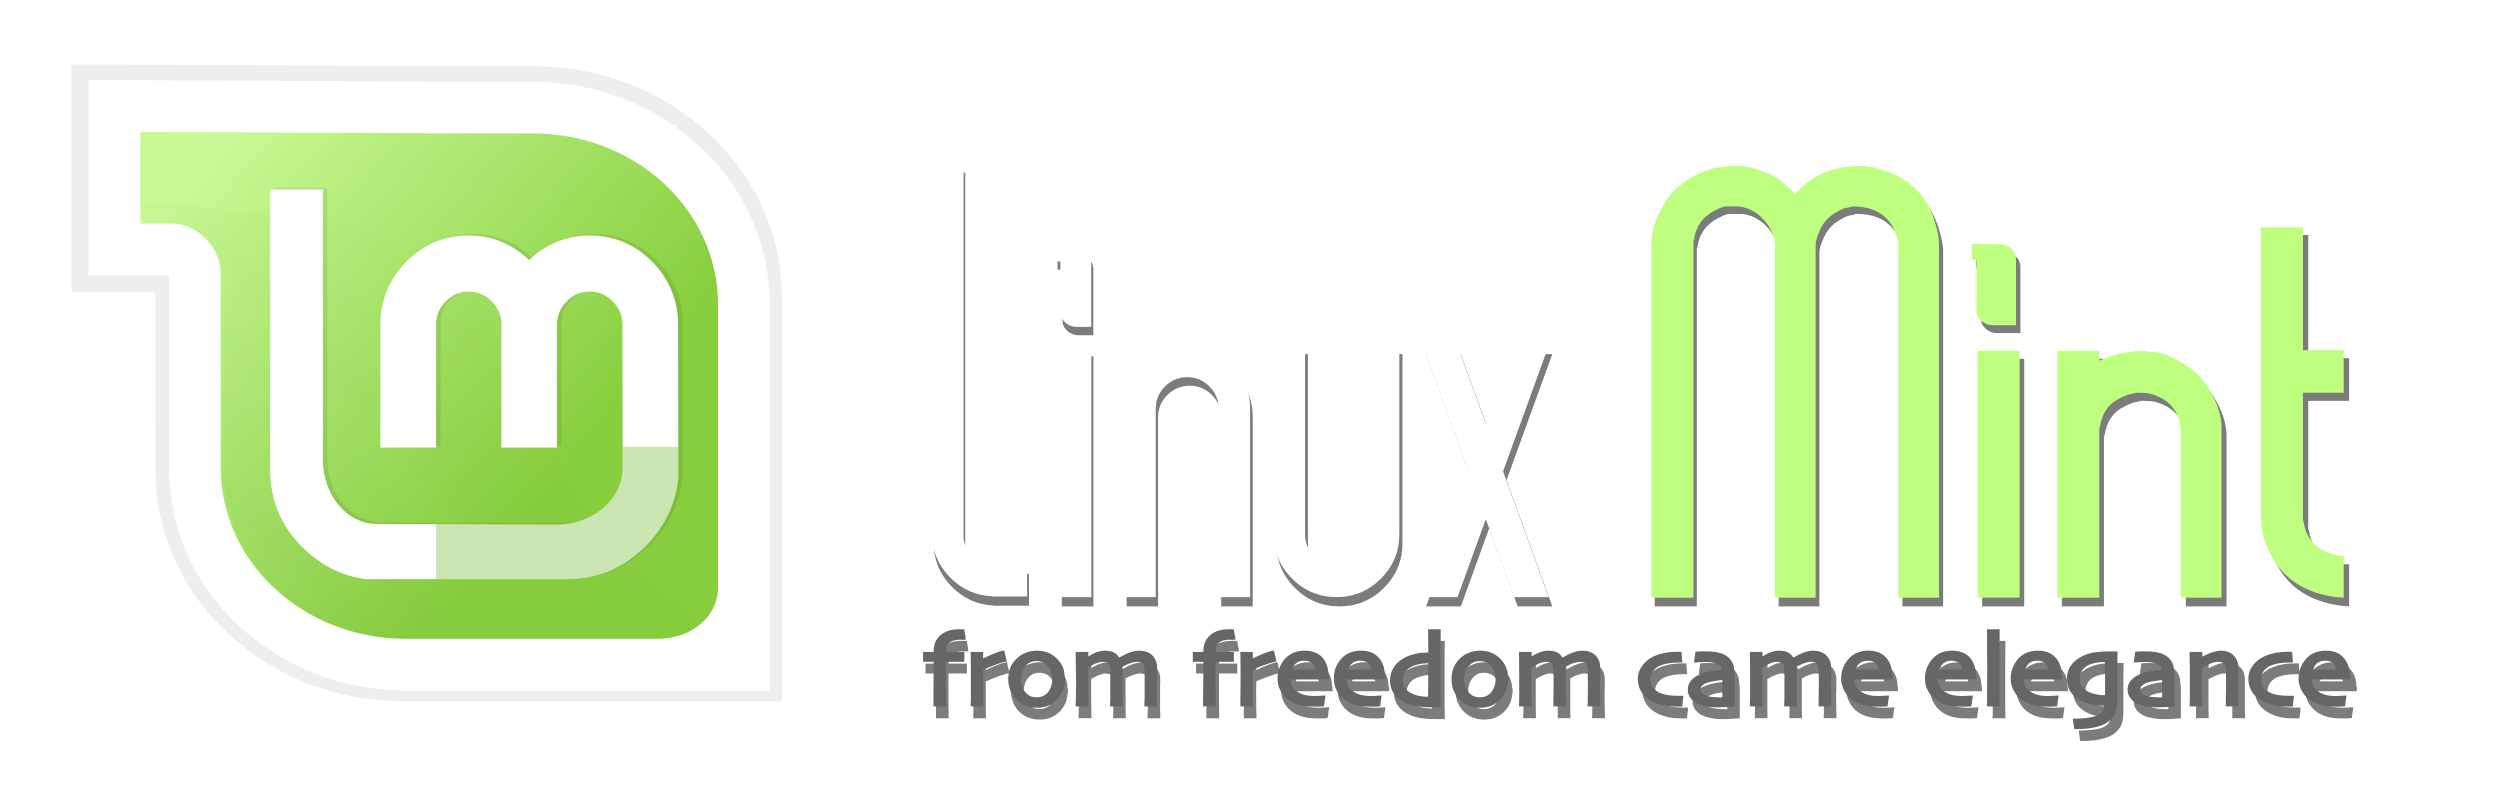 <?xml version="1.0" encoding="UTF-8" standalone="no"?>
<!-- Created with Inkscape (http://www.inkscape.org/) -->

<svg
   xmlns:i="http://ns.adobe.com/AdobeIllustrator/10.0/"
   xmlns:dc="http://purl.org/dc/elements/1.1/"
   xmlns:cc="http://creativecommons.org/ns#"
   xmlns:rdf="http://www.w3.org/1999/02/22-rdf-syntax-ns#"
   xmlns:svg="http://www.w3.org/2000/svg"
   xmlns="http://www.w3.org/2000/svg"
   xmlns:xlink="http://www.w3.org/1999/xlink"
   xmlns:sodipodi="http://sodipodi.sourceforge.net/DTD/sodipodi-0.dtd"
   xmlns:inkscape="http://www.inkscape.org/namespaces/inkscape"
   width="638.591"
   height="203.795"
   id="svg3303"
   version="1.1"
   inkscape:version="0.91 r13725"
   sodipodi:docname="linuxmint.svg">
  <defs
     id="defs3305">
    <filter
       inkscape:collect="always"
       id="filter3469"
       style="color-interpolation-filters:sRGB">
      <feGaussianBlur
         inkscape:collect="always"
         stdDeviation="2.712"
         id="feGaussianBlur3471" />
    </filter>
    <filter
       inkscape:collect="always"
       id="filter3573"
       style="color-interpolation-filters:sRGB">
      <feGaussianBlur
         inkscape:collect="always"
         stdDeviation="1.628"
         id="feGaussianBlur3575" />
    </filter>
    <linearGradient
       inkscape:collect="always"
       xlink:href="#linearGradient3312"
       id="linearGradient3538"
       gradientUnits="userSpaceOnUse"
       gradientTransform="matrix(1.658,0,0,1.658,248.934,-304.967)"
       x1="61.429"
       y1="362.143"
       x2="116.429"
       y2="408.571" />
    <linearGradient
       id="linearGradient3312">
      <stop
         style="stop-color:#c7f994;stop-opacity:1;"
         offset="0"
         id="stop3314" />
      <stop
         style="stop-color:#87cf3e;stop-opacity:1;"
         offset="1"
         id="stop3316" />
    </linearGradient>
    <linearGradient
       inkscape:collect="always"
       xlink:href="#linearGradient3431"
       id="linearGradient4136"
       gradientUnits="userSpaceOnUse"
       gradientTransform="translate(0,80)"
       spreadMethod="pad"
       x1="70.492"
       y1="416.389"
       x2="113.642"
       y2="375.88" />
    <linearGradient
       id="linearGradient3431">
      <stop
         id="stop3433"
         offset="0"
         style="stop-color:#3d3d3d;stop-opacity:1;" />
      <stop
         id="stop3435"
         offset="1"
         style="stop-color:#000000;stop-opacity:0.114;" />
    </linearGradient>
    <filter
       inkscape:collect="always"
       id="filter3291"
       style="color-interpolation-filters:sRGB">
      <feGaussianBlur
         inkscape:collect="always"
         stdDeviation="0.401"
         id="feGaussianBlur3293" />
    </filter>
    <filter
       inkscape:collect="always"
       id="filter3546"
       style="color-interpolation-filters:sRGB">
      <feGaussianBlur
         inkscape:collect="always"
         stdDeviation="0.16"
         id="feGaussianBlur3548" />
    </filter>
  </defs>
  <sodipodi:namedview
     id="base"
     pagecolor="#ffffff"
     bordercolor="#666666"
     borderopacity="1.0"
     inkscape:pageopacity="0.0"
     inkscape:pageshadow="2"
     inkscape:zoom="1.4716667"
     inkscape:cx="301.60225"
     inkscape:cy="97.802385"
     inkscape:current-layer="layer1"
     inkscape:document-units="px"
     showgrid="false"
     fit-margin-top="0"
     fit-margin-left="0"
     fit-margin-right="0"
     fit-margin-bottom="0"
     inkscape:window-width="1598"
     inkscape:window-height="879"
     inkscape:window-x="0"
     inkscape:window-y="19"
     inkscape:window-maximized="1" />
  <g
     id="layer1"
     inkscape:label="Layer 1"
     inkscape:groupmode="layer"
     transform="translate(-302.596,-247.044)">
    <g
       id="g4222">
      <g
         transform="matrix(1.524,0,0,1.524,-36.684,125.519)"
         style="opacity:0.513;fill:#000000;filter:url(#filter3469)"
         id="g3633">
        <g
           style="fill:#000000"
           transform="translate(-10,-356)"
           id="g3635">
          <g
             style="fill:#000000"
             id="g3639"
             transform="translate(126.066,-105.546)" />
        </g>
        <polygon
           style="clip-rule:evenodd;display:inline;fill:#000000;fill-rule:evenodd"
           id="polygon3645"
           points="64.168,23.48 66.376,23.48 66.376,40.96 64.168,40.96 64.168,23.48 "
           i:knockout="Off"
           transform="matrix(2.398,0,0,2.398,246.726,83.158)" />
        <path
           inkscape:connector-curvature="0"
           style="clip-rule:evenodd;display:inline;fill:#000000;fill-rule:evenodd"
           id="path3647"
           d="m 432.597,181.379 -5.295,0 0,-31.711 c 0,-1.439 -0.518,-2.686 -1.554,-3.722 -1.036,-1.036 -2.283,-1.551 -3.722,-1.551 -1.458,0 -2.705,0.518 -3.741,1.551 -1.036,1.036 -1.554,2.283 -1.554,3.722 l 0,31.711 -5.276,0 0,-31.711 c 0,-2.897 1.017,-5.391 3.089,-7.46 2.072,-2.072 4.566,-3.11 7.482,-3.11 2.897,0 5.391,1.038 7.462,3.11 2.072,2.069 3.108,4.563 3.108,7.46 l 0,31.711 0,0 z"
           i:knockout="Off" />
        <path
           inkscape:connector-curvature="0"
           style="clip-rule:evenodd;display:inline;fill:#000000;fill-rule:evenodd"
           id="path3649"
           d="m 457.689,170.806 c 0,2.916 -1.036,5.391 -3.089,7.462 -2.072,2.069 -4.566,3.108 -7.482,3.108 -2.897,0 -5.391,-1.038 -7.462,-3.108 -2.072,-2.072 -3.108,-4.547 -3.108,-7.462 l 0,-31.708 5.295,0 0,31.711 c 0,1.458 0.518,2.686 1.554,3.722 1.036,1.038 2.283,1.554 3.722,1.554 1.458,0 2.705,-0.518 3.741,-1.554 1.036,-1.036 1.554,-2.261 1.554,-3.722 l 0,-31.711 5.276,0 0,31.708 0,0 z"
           i:knockout="Off" />
        <polygon
           style="clip-rule:evenodd;display:inline;fill:#000000;fill-rule:evenodd"
           id="polygon3651"
           points="96.024,40.96 94.04,35.488 92.056,40.96 89.624,40.96 92.824,32.144 89.624,23.328 92.056,23.328 94.04,28.8 96.024,23.328 98.448,23.328 95.248,32.144 98.448,40.96 98.448,40.96 "
           i:knockout="Off"
           transform="matrix(2.398,0,0,2.398,246.726,83.158)" />
        <path
           inkscape:connector-curvature="0"
           sodipodi:nodetypes="cccccccccccccc"
           style="clip-rule:evenodd;display:inline;fill:#000000;fill-rule:evenodd"
           id="path3653"
           d="m 403.374,135.932 c -1.42,0 -2.686,-1.093 -2.686,-2.571 l 0,-0.633 0,0 0,-7.789 -0.806,0 0,-2.647 2.692,0.019 0.614,0 c 1.42,0 2.686,1.074 2.686,2.551 l 0,11.069 -2.5,0 0,0 0,0 z"
           i:knockout="Off" />
        <g
           style="fill:#000000"
           transform="translate(-10,-356)"
           id="g3655">
          <path
             inkscape:connector-curvature="0"
             i:knockout="Off"
             d="m 558.313,537.379 -6.829,0 0,-59.354 c 0,-0.403 -0.134,-1.036 -0.422,-1.861 -0.556,-1.592 -1.554,-2.801 -3.012,-3.626 -1.17,-0.633 -2.59,-0.94 -4.24,-0.94 -0.077,0 -0.211,0.038 -0.422,0.096 -0.211,0.077 -0.345,0.115 -0.422,0.115 -0.403,0 -1.036,0.249 -1.861,0.729 -1.381,0.748 -2.36,1.861 -2.916,3.319 -0.403,0.902 -0.614,1.631 -0.614,2.168 l 0,59.354 -6.829,0 0,-59.354 c 0,-0.058 -0.038,-0.364 -0.115,-0.921 -0.211,-0.844 -0.595,-1.669 -1.151,-2.494 -1.247,-1.727 -2.82,-2.743 -4.777,-3.012 0.211,0 -0.269,0 -1.439,0 -0.077,0 -0.211,0 -0.422,0 -0.211,0 -0.345,0 -0.403,0 -0.345,0 -0.978,0.249 -1.88,0.729 -2.014,1.036 -3.146,2.667 -3.434,4.892 -0.058,0.077 -0.096,0.173 -0.096,0.307 l 0,59.853 -7.06,0 0,-59.546 c 0,-1.381 0.307,-2.839 0.921,-4.355 0.288,-0.633 0.671,-1.343 1.151,-2.187 0.959,-1.727 2.436,-3.204 4.412,-4.412 1.957,-1.209 4.029,-1.88 6.177,-2.014 0.537,-0.077 1.304,-0.115 2.283,-0.096 0.058,-0.019 0.23,0.019 0.518,0.096 0.269,0.058 0.441,0.096 0.518,0.096 0.614,0 1.784,0.345 3.53,1.036 0.269,0.077 0.576,0.211 0.921,0.422 1.189,0.691 2.436,1.727 3.741,3.108 1.113,-1.17 2.072,-2.033 2.916,-2.59 2.206,-1.458 5.084,-2.187 8.594,-2.168 0.077,-0.019 0.249,0.019 0.518,0.096 0.288,0.058 0.46,0.096 0.537,0.096 0.614,0 1.727,0.307 3.319,0.94 3.664,1.458 6.12,3.971 7.367,7.578 0.614,1.861 0.921,3.319 0.921,4.355 l 0,59.546 0,0 0,0 z"
             id="path3657"
             style="clip-rule:evenodd;display:inline;fill:#000000;fill-rule:evenodd" />
          <polygon
             transform="matrix(2.398,0,0,2.398,256.726,439.158)"
             i:knockout="Off"
             points="128.488,23.656 131.432,23.656 131.432,40.96 128.488,40.96 128.488,23.656 "
             id="polygon3659"
             style="clip-rule:evenodd;display:inline;fill:#000000;fill-rule:evenodd" />
          <path
             inkscape:connector-curvature="0"
             i:knockout="Off"
             d="m 605.812,537.379 -6.829,0 0,-28.123 c 0,-0.134 -0.041,-0.48 -0.115,-1.036 -0.556,-2.628 -2.168,-4.316 -4.873,-5.084 -0.422,-0.134 -1.249,-0.211 -2.494,-0.211 -0.077,0 -0.23,0.038 -0.46,0.115 -0.249,0.077 -0.362,0.096 -0.362,0.096 -0.348,0 -1.019,0.249 -1.976,0.729 -1.88,0.902 -2.973,2.494 -3.319,4.777 -0.077,0.077 -0.117,0.173 -0.117,0.307 l 0,28.43 -7.057,0 0,-41.494 7.057,0 c -0.055,0.635 -0.055,1.17 0,1.65 2.379,-1.093 4.913,-1.65 7.618,-1.65 0.074,0 0.266,0.041 0.633,0.118 0.348,0.055 0.556,0.093 0.614,0.093 1.458,0 3.244,0.652 5.314,1.976 1.748,1.038 3.149,2.417 4.182,4.146 1.458,2.283 2.187,4.508 2.187,6.638 l 0,28.524 -0.002,0 z"
             id="path3661"
             style="clip-rule:evenodd;display:inline;fill:#000000;fill-rule:evenodd" />
          <path
             inkscape:connector-curvature="0"
             i:knockout="Off"
             d="m 626.358,502.925 -6.849,0 0,21.39 c 0.077,0.192 0.153,0.518 0.211,0.921 0.499,2.225 1.844,3.743 4.048,4.566 0.48,0.134 0.748,0.211 0.825,0.211 0.077,0 0.096,0.038 0.096,0.096 0,0 0.038,0 0.115,0 0.077,0 0.211,0.038 0.422,0.115 0.192,0.077 0.348,0.096 0.403,0.096 0.077,0 0.192,0 0.364,0 0.173,0 0.288,0 0.364,0 l 0,7.06 c -2.842,-0.137 -5.371,-0.863 -7.578,-2.168 -1.669,-0.978 -3.05,-2.36 -4.146,-4.163 -1.456,-2.34 -2.185,-4.642 -2.185,-6.846 l 0,-49.074 7.057,0 0,20.642 6.849,0 0,7.156 0.002,0 0,0 z"
             id="path3663"
             style="clip-rule:evenodd;display:inline;fill:#000000;fill-rule:evenodd" />
          <path
             inkscape:connector-curvature="0"
             i:knockout="Off"
             d="m 567.31,491.568 c -1.42,0 -2.705,-1.093 -2.705,-2.571 l 0,-0.633 0,0 0,-7.789 -0.787,0 0,-2.647 4.125,0.019 0.614,0 c 1.439,0 2.705,1.074 2.705,2.551 l 0,11.069 -3.952,0 0,0 0,0 z"
             id="path3665"
             style="clip-rule:evenodd;display:inline;fill:#000000;fill-rule:evenodd" />
        </g>
        <path
           inkscape:connector-curvature="0"
           sodipodi:nodetypes="ccscccccccccc"
           id="path3667"
           d="m 379.125,108.673 0,62 c 0,2.916 1.022,5.397 3.094,7.469 1.946,1.944 4.278,2.975 6.969,3.094 l 0,0.031 0.531,0 5.375,0 0,-5.312 -5.375,0 c -1.726,0 -2.714,-0.49 -3.75,-1.469 -1.036,-0.957 -1.562,-2.107 -1.562,-3.469 l 0,-62.344 -5.281,0 z"
           style="display:inline;fill:#000000;fill-rule:evenodd" />
        <path
           inkscape:connector-curvature="0"
           d="m 383.875,187.156 c -0.76,1e-5 -1.416,0.078 -1.969,0.281 -0.535,0.197 -0.999,0.481 -1.344,0.812 -0.381,0.371 -0.653,0.771 -0.812,1.219 -0.155,0.43 -0.219,0.913 -0.219,1.438 l 0,0.062 -1.438,0 -0.344,0 0,0.344 0,0.969 0,0.344 0.344,0 1.438,0 c -7.7e-4,1.784 -0.02,3.428 -0.031,4.812 -0.012,1.479 -1e-5,2.238 0,2.344 l 0,0.344 0.344,0 1.438,0 0.344,0 0,-0.344 c 0,-0.105 -0.019,-0.922 -0.031,-2.469 -0.006,-1.445 4e-4,-3.019 0,-4.688 l 2.719,0 0.375,0 0,-0.344 0,-0.969 0,-0.344 -0.375,0 -2.719,0 0,-0.031 c 0,-0.342 0.037,-0.647 0.125,-0.906 0.093,-0.263 0.229,-0.436 0.375,-0.562 0.223,-0.197 0.473,-0.325 0.75,-0.406 0.274,-0.08 0.702,-0.156 1.25,-0.156 0.042,10e-6 0.101,0 0.156,0 l 0,0.062 0.469,-0.062 0.156,0 0,-0.031 0.062,0 -0.062,-0.344 0,-0.312 -0.031,0 -0.125,-0.781 -0.062,-0.281 -0.281,0 c -0.036,1e-5 -0.11,1e-5 -0.219,0 -0.103,1e-5 -0.203,1e-5 -0.281,0 z m 45.344,0 c -0.76,1e-5 -1.416,0.078 -1.969,0.281 -0.535,0.197 -0.999,0.481 -1.344,0.812 -0.381,0.371 -0.653,0.771 -0.812,1.219 -0.155,0.43 -0.219,0.913 -0.219,1.438 l 0,0.062 -1.438,0 -0.344,0 0,0.344 0,0.969 0,0.344 0.344,0 1.438,0 c -7.5e-4,1.784 -0.02,3.428 -0.031,4.812 -0.012,1.479 -0.031,2.239 -0.031,2.344 l 0,0.344 0.375,0 1.406,0 0.375,0 0,-0.344 c 0,-0.105 -0.019,-0.922 -0.031,-2.469 -0.006,-1.445 3.9e-4,-3.019 0,-4.688 l 2.719,0 0.344,0 0,-0.344 0,-0.969 0,-0.344 -0.344,0 -2.719,0 0,-0.031 c 0,-0.342 0.037,-0.647 0.125,-0.906 0.093,-0.263 0.229,-0.436 0.375,-0.562 0.223,-0.197 0.441,-0.326 0.719,-0.406 0.274,-0.08 0.702,-0.156 1.25,-0.156 0.042,10e-6 0.101,0 0.156,0 l 0,0.062 0.469,-0.062 0.188,0 0,-0.031 0.062,0 -0.062,-0.344 0,-0.312 -0.062,0 -0.125,-0.781 -0.031,-0.281 -0.312,0 c -0.036,1e-5 -0.11,1e-5 -0.219,0 -0.103,1e-5 -0.172,1e-5 -0.25,0 z m 33.438,0 0,0.344 0.031,3.562 c -0.552,0.017 -1.12,0.025 -1.688,0.125 -0.687,0.116 -1.3,0.294 -1.844,0.531 -0.923,0.389 -1.65,0.938 -2.156,1.656 -0.506,0.711 -0.75,1.556 -0.75,2.469 0,0.793 0.232,1.541 0.688,2.188 0.458,0.651 1.121,1.154 1.969,1.531 0.644,0.286 1.321,0.469 2,0.562 0.675,0.099 1.568,0.156 2.719,0.156 0.12,0 0.274,0.006 0.469,0 0.193,0 0.308,-1e-5 0.344,0 l 0.344,0 0,-0.031 0,-0.344 c -8.5e-4,-0.097 9.7e-4,-0.242 0,-0.344 -0.006,-0.622 -0.021,-1.278 -0.031,-2.094 -0.006,-0.954 -2e-5,-2.01 0,-3.188 -10e-6,-1.49 -0.012,-2.987 0,-4.438 0.012,-1.451 0.031,-2.22 0.031,-2.344 l 0,-0.344 -0.344,0 -1.438,0 -0.344,0 z m 93.938,0 0.031,0.344 c 0.018,1.26 -10e-6,2.424 0,3.438 0.006,1.01 0.031,1.837 0.031,2.5 0,1.031 -0.019,2.338 -0.031,3.906 -0.003,0.781 0.003,1.375 0,1.781 -0.002,0.203 10e-4,0.36 0,0.469 -10e-4,0.109 -0.004,0.197 0,0.156 l -0.062,0.375 0.406,0 1.062,0 0.375,0 0.344,0 0,-0.344 c 0,-0.015 3.6e-4,-0.296 0,-0.344 -0.002,-0.231 -0.021,-0.607 -0.031,-1.656 -0.012,-1.266 2e-5,-2.747 0,-4.438 0,-0.775 -0.006,-1.717 0,-2.844 0.006,-1.132 0.019,-2.142 0.031,-3 l 0,-0.344 -0.344,0 -1.438,0 -0.375,0 z m -165.219,3.562 -0.344,0.062 c -0.426,0.102 -0.952,0.297 -1.625,0.562 -0.513,0.203 -1.04,0.461 -1.562,0.719 l 0,-0.75 0,-0.344 -0.344,0 -1.406,0 -0.344,0 0,0.344 c 0.012,0.825 0.025,1.694 0.031,2.625 0.006,0.932 0,1.67 0,2.188 0,1.283 0.012,2.195 0,2.719 -0.012,0.531 -0.031,0.828 -0.031,0.938 l 0,0.344 0.344,0 1.438,0 0.344,0 0,-0.344 c 0,-0.122 -0.013,-0.595 -0.031,-1.5 -0.012,-0.903 -2e-5,-1.687 0,-2.344 -1e-5,-0.428 -0.006,-0.911 0,-1.406 0.004,-0.335 -0.001,-0.422 0,-0.562 0.801,-0.346 1.508,-0.663 2.125,-0.875 0.528,-0.18 0.852,-0.294 1.156,-0.375 l 0.156,-0.031 c 0.045,-0.011 0.149,-0.054 0.188,-0.062 l 0.344,-0.062 -0.062,-0.344 -0.094,-0.344 -0.188,-0.844 -0.094,-0.312 z m 45.344,0 -0.344,0.062 c -0.426,0.102 -0.952,0.297 -1.625,0.562 -0.513,0.203 -1.04,0.461 -1.562,0.719 l 0,-0.75 0,-0.344 -0.344,0 -1.406,0 -0.375,0 0.031,0.344 c 0.012,0.825 0.025,1.694 0.031,2.625 0.006,0.932 -10e-6,1.67 0,2.188 0,1.283 -0.019,2.195 -0.031,2.719 -0.012,0.531 1e-5,0.828 0,0.938 l 0,0.344 0.344,0 1.438,0 0.344,0 0,-0.344 c 0,-0.121 -0.013,-0.595 -0.031,-1.5 -0.012,-0.903 -0.031,-1.687 -0.031,-2.344 0,-0.428 0.025,-0.911 0.031,-1.406 0.004,-0.354 -10e-4,-0.457 0,-0.594 0.785,-0.338 1.518,-0.635 2.125,-0.844 0.528,-0.18 0.852,-0.294 1.156,-0.375 l 0.156,-0.031 c 0.045,-0.011 0.149,-0.054 0.188,-0.062 l 0.344,-0.062 -0.094,-0.344 -0.062,-0.344 -0.188,-0.844 -0.094,-0.312 z m -39.875,0.031 c -0.639,1e-5 -1.234,0.115 -1.812,0.344 -0.579,0.223 -1.093,0.546 -1.531,0.969 -0.486,0.461 -0.857,0.973 -1.094,1.562 -0.229,0.58 -0.344,1.226 -0.344,1.906 0,0.708 0.141,1.392 0.406,2.031 0.272,0.641 0.658,1.182 1.156,1.625 0.431,0.38 0.922,0.676 1.469,0.875 0.546,0.193 1.135,0.281 1.75,0.281 0.65,0 1.252,-0.079 1.781,-0.281 0.528,-0.199 1.009,-0.496 1.438,-0.875 0.509,-0.453 0.89,-1.019 1.156,-1.656 0.221,-0.516 0.303,-1.069 0.344,-1.625 l 0.062,0 0,-0.375 0,-0.344 -0.062,0 c -0.035,-0.56 -0.082,-1.106 -0.281,-1.594 -0.242,-0.6 -0.634,-1.122 -1.125,-1.594 -0.432,-0.417 -0.911,-0.731 -1.469,-0.938 -0.552,-0.213 -1.18,-0.312 -1.844,-0.312 z m 11.5,0 c -0.536,1e-5 -1.136,0.131 -1.781,0.406 -0.412,0.178 -0.705,0.379 -1.031,0.562 l 0,-0.406 0,-0.344 -0.344,0 -1.406,0 -0.375,0 0,0.344 c 0.018,0.981 0.031,1.852 0.031,2.625 0.006,0.775 0.031,1.419 0.031,1.875 0,1.4 -0.019,2.397 -0.031,3 -0.012,0.603 -0.031,0.892 -0.031,0.969 l 0,0.344 0.375,0 1.406,0 0.375,0 0,-0.344 c -2e-5,-0.093 -0.013,-0.542 -0.031,-1.469 -0.012,-0.931 -0.031,-1.744 -0.031,-2.406 0,-0.389 -0.006,-0.887 0,-1.5 0.005,-0.511 0.03,-0.718 0.031,-0.875 0.487,-0.274 0.936,-0.508 1.312,-0.656 l 0.031,0 c 0.424,-0.173 0.757,-0.25 1.031,-0.25 0.34,0 0.593,0.069 0.719,0.125 0.144,0.061 0.253,0.126 0.344,0.25 0.08,0.109 0.153,0.256 0.188,0.438 0.038,0.203 0.057,0.428 0.062,0.656 0.006,0.262 0,0.682 0,1.25 0.006,0.563 -10e-6,0.973 0,1.25 0,0.836 0.012,1.545 0,2.156 -0.012,0.614 -0.031,0.947 -0.031,1.031 l 0,0.344 0.344,0 1.438,0 0.344,0 0,-0.344 c -2e-5,-0.093 -0.013,-0.4 -0.031,-1.031 -0.012,-0.628 0,-1.419 0,-2.344 -1e-5,-0.423 -0.006,-0.851 0,-1.312 0.006,-0.47 0,-0.921 0,-1.375 -1e-5,-0.104 0.004,-0.201 0,-0.281 0.474,-0.252 0.942,-0.47 1.312,-0.594 0.435,-0.143 0.784,-0.219 1.062,-0.219 0.508,0 0.823,0.11 1,0.281 0.164,0.155 0.327,0.532 0.344,1.156 0.006,0.28 -1e-5,0.708 0,1.281 0.006,0.569 0,0.97 0,1.219 -1e-5,0.634 0.012,1.313 0,2.031 -0.003,0.36 -0.028,0.65 -0.031,0.844 -0.003,0.194 -0.003,0.342 0,0.312 l -0.031,0.375 0.375,0 1.094,0 0.344,0 0.344,0 0,-0.344 c -10e-6,-0.03 0.002,-0.261 0,-0.344 -0.004,-0.167 -0.019,-0.255 -0.031,-0.688 -0.012,-0.644 -2e-5,-1.439 0,-2.375 -2e-5,-0.451 -0.006,-0.881 0,-1.281 0.012,-0.413 0.031,-0.906 0.031,-1.5 -2e-5,-0.837 -0.269,-1.547 -0.812,-2.062 -0.54,-0.525 -1.291,-0.781 -2.188,-0.781 -0.469,1e-5 -1.015,0.097 -1.625,0.312 -0.539,0.192 -1.13,0.502 -1.75,0.844 -0.203,-0.289 -0.413,-0.588 -0.75,-0.781 -0.458,-0.267 -0.988,-0.375 -1.625,-0.375 z m 33.562,0 c -0.61,1e-5 -1.211,0.091 -1.781,0.312 -0.568,0.223 -1.044,0.55 -1.438,0.969 l -0.031,0 c -0.437,0.469 -0.747,1.006 -0.969,1.562 -0.224,0.56 -0.344,1.17 -0.344,1.844 -1e-5,0.696 0.14,1.356 0.438,1.938 0.295,0.563 0.664,1.034 1.094,1.406 0.501,0.445 1.127,0.785 1.875,1.031 0.761,0.243 1.632,0.344 2.625,0.344 0.373,0 0.719,0.017 1,0 0.273,-0.011 0.404,-0.02 0.5,-0.031 l 0.25,-0.031 0.062,-0.281 0.156,-1.094 0.062,-0.438 -0.438,0.031 c -0.053,0.004 -0.242,0.015 -0.531,0.031 -0.275,0.016 -0.568,0.031 -0.906,0.031 -0.609,0 -1.15,-0.064 -1.562,-0.156 -0.417,-0.099 -0.777,-0.251 -1.094,-0.438 -0.504,-0.297 -0.861,-0.632 -1.094,-1.062 -0.179,-0.335 -0.202,-0.741 -0.25,-1.125 l 5.75,0 0.344,0 0.344,0 0,-0.375 0,-0.344 -0.062,0 c -0.033,-0.599 -0.081,-1.157 -0.25,-1.625 -0.202,-0.567 -0.48,-1.073 -0.875,-1.469 -0.356,-0.354 -0.801,-0.609 -1.281,-0.781 -0.48,-0.173 -1,-0.25 -1.594,-0.25 z m 9.438,0 c -0.61,1e-5 -1.211,0.091 -1.781,0.312 -0.568,0.223 -1.044,0.55 -1.438,0.969 -0.437,0.469 -0.778,1.006 -1,1.562 -0.224,0.56 -0.313,1.17 -0.312,1.844 0,0.696 0.14,1.356 0.438,1.938 0.295,0.563 0.664,1.034 1.094,1.406 0.501,0.445 1.127,0.785 1.875,1.031 0.761,0.243 1.632,0.344 2.625,0.344 0.373,0 0.687,0.017 0.969,0 0.273,-0.011 0.404,-0.02 0.5,-0.031 l 0.281,-0.031 0.031,-0.281 0.156,-1.094 0.062,-0.438 -0.438,0.031 c -0.053,0.004 -0.242,0.015 -0.531,0.031 -0.275,0.016 -0.568,0.031 -0.906,0.031 -0.609,0 -1.119,-0.064 -1.531,-0.156 -0.417,-0.099 -0.777,-0.251 -1.094,-0.438 -0.504,-0.297 -0.861,-0.632 -1.094,-1.062 -0.179,-0.335 -0.234,-0.74 -0.281,-1.125 l 5.75,0 0.344,0 0.375,0 0,-0.375 0,-0.344 -0.062,0 c -0.033,-0.599 -0.081,-1.157 -0.25,-1.625 -0.202,-0.567 -0.511,-1.073 -0.906,-1.469 -0.356,-0.354 -0.77,-0.609 -1.25,-0.781 -0.48,-0.173 -1.031,-0.25 -1.625,-0.25 z m 20.031,0 c -0.639,1e-5 -1.265,0.115 -1.844,0.344 -0.579,0.223 -1.093,0.546 -1.531,0.969 -0.486,0.461 -0.826,0.973 -1.062,1.562 -0.229,0.58 -0.344,1.226 -0.344,1.906 0,0.708 0.11,1.392 0.375,2.031 l 0.031,0 c 0.272,0.641 0.658,1.182 1.156,1.625 0.431,0.38 0.922,0.676 1.469,0.875 0.546,0.193 1.135,0.281 1.75,0.281 0.65,0 1.221,-0.079 1.75,-0.281 0.528,-0.199 1.009,-0.496 1.438,-0.875 0.509,-0.453 0.921,-1.019 1.188,-1.656 0.221,-0.516 0.303,-1.069 0.344,-1.625 l 0.062,0 0,-0.375 0,-0.344 -0.062,0 c -0.035,-0.56 -0.113,-1.106 -0.312,-1.594 -0.242,-0.6 -0.603,-1.122 -1.094,-1.594 -0.432,-0.417 -0.942,-0.731 -1.5,-0.938 -0.552,-0.213 -1.149,-0.312 -1.812,-0.312 z m 11.469,0 c -0.536,1e-5 -1.105,0.131 -1.75,0.406 -0.406,0.175 -0.709,0.382 -1.031,0.562 l 0,-0.406 0,-0.344 -0.375,0 -1.406,0 -0.344,0 0,0.344 c 0.018,0.981 0.031,1.852 0.031,2.625 0.006,0.775 -10e-6,1.419 0,1.875 0,1.4 0.012,2.397 0,3 -0.012,0.603 -0.031,0.893 -0.031,0.969 l 0,0.344 0.344,0 1.438,0 0.344,0 0,-0.344 c -2e-5,-0.093 -0.013,-0.542 -0.031,-1.469 -0.012,-0.931 0,-1.744 0,-2.406 0,-0.389 -0.006,-0.887 0,-1.5 0.005,-0.492 -9.9e-4,-0.68 0,-0.844 0.504,-0.286 0.957,-0.535 1.344,-0.688 0.424,-0.173 0.788,-0.25 1.062,-0.25 0.34,0 0.593,0.069 0.719,0.125 0.144,0.061 0.253,0.126 0.344,0.25 0.08,0.109 0.122,0.256 0.156,0.438 0.038,0.203 0.057,0.428 0.062,0.656 0.006,0.262 0.031,0.682 0.031,1.25 0.006,0.563 -2e-5,0.973 0,1.25 -10e-6,0.836 -0.019,1.545 -0.031,2.156 -0.012,0.614 -1e-5,0.947 0,1.031 l 0,0.344 0.344,0 1.438,0 0.344,0 0,-0.344 c -2e-5,-0.093 -0.013,-0.4 -0.031,-1.031 -0.012,-0.628 -1e-5,-1.419 0,-2.344 -1e-5,-0.423 -0.006,-0.851 0,-1.312 0.006,-0.47 -2e-5,-0.921 0,-1.375 -1e-5,-0.104 0.004,-0.201 0,-0.281 0.473,-0.251 0.912,-0.471 1.281,-0.594 0.435,-0.143 0.815,-0.219 1.094,-0.219 0.508,0 0.823,0.11 1,0.281 0.164,0.155 0.296,0.532 0.312,1.156 0.006,0.28 -2e-5,0.708 0,1.281 0.006,0.569 0.031,0.97 0.031,1.219 -1e-5,0.634 -0.019,1.313 -0.031,2.031 -0.003,0.36 0.003,0.65 0,0.844 -0.003,0.194 -0.003,0.342 0,0.312 l -0.062,0.375 0.406,0 1.062,0 0.375,0 0.344,0 0,-0.344 c -1e-5,-0.03 0.002,-0.261 0,-0.344 -0.004,-0.167 -0.019,-0.255 -0.031,-0.688 -0.012,-0.644 -0.031,-1.439 -0.031,-2.375 0,-0.451 0.025,-0.881 0.031,-1.281 0.012,-0.413 0,-0.906 0,-1.5 0,-0.837 -0.269,-1.547 -0.812,-2.062 -0.54,-0.525 -1.291,-0.781 -2.188,-0.781 -0.469,1e-5 -0.984,0.097 -1.594,0.312 -0.539,0.192 -1.13,0.502 -1.75,0.844 -0.203,-0.289 -0.413,-0.588 -0.75,-0.781 -0.458,-0.267 -1.02,-0.375 -1.656,-0.375 z m 38.812,0 c -0.536,1e-5 -1.105,0.131 -1.75,0.406 -0.406,0.175 -0.709,0.382 -1.031,0.562 l 0,-0.406 0,-0.344 -0.344,0 -1.438,0 -0.344,0 0,0.344 c 0.018,0.981 0.031,1.852 0.031,2.625 0.006,0.775 0,1.419 0,1.875 0,1.4 0.012,2.397 0,3 -0.012,0.603 -0.031,0.892 -0.031,0.969 l 0,0.344 0.344,0 1.438,0 0.344,0 0,-0.344 c 0,-0.094 -0.013,-0.542 -0.031,-1.469 -0.012,-0.931 -10e-6,-1.744 0,-2.406 0,-0.389 -0.006,-0.887 0,-1.5 0.005,-0.492 -9.9e-4,-0.68 0,-0.844 0.504,-0.286 0.957,-0.535 1.344,-0.688 0.424,-0.173 0.788,-0.25 1.062,-0.25 0.34,0 0.593,0.069 0.719,0.125 0.144,0.061 0.253,0.126 0.344,0.25 0.08,0.109 0.122,0.256 0.156,0.438 0.038,0.203 0.088,0.428 0.094,0.656 0.006,0.262 -3e-5,0.682 0,1.25 0.006,0.563 -10e-6,0.973 0,1.25 0,0.836 0.012,1.545 0,2.156 -0.012,0.614 -0.031,0.946 -0.031,1.031 l 0,0.344 0.344,0 1.438,0 0.344,0 0,-0.344 c -2e-5,-0.093 -0.013,-0.4 -0.031,-1.031 -0.012,-0.627 2e-5,-1.419 0,-2.344 -1e-5,-0.423 -0.006,-0.851 0,-1.312 0.006,-0.47 10e-6,-0.921 0,-1.375 -1e-5,-0.104 0.004,-0.201 0,-0.281 0.474,-0.252 0.942,-0.47 1.312,-0.594 0.435,-0.143 0.784,-0.219 1.062,-0.219 0.508,0 0.823,0.11 1,0.281 0.164,0.155 0.296,0.532 0.312,1.156 0.006,0.28 0.031,0.708 0.031,1.281 0.006,0.569 -4e-5,0.97 0,1.219 -3e-5,0.634 -0.019,1.313 -0.031,2.031 -0.003,0.36 0.003,0.65 0,0.844 -0.003,0.194 -0.003,0.343 0,0.312 l -0.031,0.375 0.375,0 1.094,0 0.344,0 0.344,0 0,-0.344 c 0,-0.031 0.002,-0.261 0,-0.344 -0.004,-0.167 -0.019,-0.255 -0.031,-0.688 -0.012,-0.644 -0.031,-1.439 -0.031,-2.375 -10e-6,-0.451 0.025,-0.881 0.031,-1.281 0.012,-0.412 0,-0.906 0,-1.5 -2e-5,-0.837 -0.269,-1.547 -0.812,-2.062 -0.54,-0.525 -1.291,-0.781 -2.188,-0.781 -0.469,1e-5 -0.984,0.097 -1.594,0.312 -0.538,0.192 -1.13,0.502 -1.75,0.844 -0.203,-0.289 -0.413,-0.588 -0.75,-0.781 -0.458,-0.267 -1.02,-0.375 -1.656,-0.375 z m 15,0 c -0.61,1e-5 -1.211,0.091 -1.781,0.312 -0.568,0.223 -1.044,0.55 -1.438,0.969 -0.437,0.469 -0.778,1.006 -1,1.562 -0.224,0.56 -0.344,1.17 -0.344,1.844 0,0.696 0.171,1.356 0.469,1.938 0.295,0.563 0.633,1.034 1.062,1.406 0.501,0.445 1.127,0.785 1.875,1.031 l 0.031,0 c 0.761,0.243 1.632,0.344 2.625,0.344 0.373,0 0.688,0.017 0.969,0 0.273,-0.011 0.404,-0.02 0.5,-0.031 l 0.281,-0.031 0.031,-0.281 0.156,-1.094 0.062,-0.438 -0.438,0.031 c -0.053,0.004 -0.242,0.015 -0.531,0.031 -0.275,0.016 -0.568,0.031 -0.906,0.031 -0.609,0 -1.119,-0.064 -1.531,-0.156 -0.417,-0.099 -0.777,-0.251 -1.094,-0.438 -0.504,-0.297 -0.861,-0.632 -1.094,-1.062 -0.179,-0.335 -0.234,-0.74 -0.281,-1.125 l 5.75,0 0.344,0 0.375,0 0,-0.375 0,-0.344 -0.062,0 c -0.033,-0.599 -0.081,-1.157 -0.25,-1.625 -0.202,-0.567 -0.511,-1.073 -0.906,-1.469 -0.356,-0.354 -0.77,-0.609 -1.25,-0.781 -0.48,-0.173 -1.031,-0.25 -1.625,-0.25 z m 14.094,0 c -0.61,1e-5 -1.211,0.091 -1.781,0.312 -0.568,0.223 -1.044,0.55 -1.438,0.969 -0.437,0.469 -0.778,1.006 -1,1.562 -0.224,0.56 -0.344,1.17 -0.344,1.844 0,0.696 0.14,1.356 0.438,1.938 0.295,0.563 0.664,1.034 1.094,1.406 0.501,0.445 1.127,0.785 1.875,1.031 0.761,0.243 1.663,0.344 2.656,0.344 0.373,0 0.687,0.017 0.969,0 0.273,-0.011 0.404,-0.02 0.5,-0.031 l 0.25,-0.031 0.062,-0.281 0.156,-1.094 0.062,-0.438 -0.438,0.031 c -0.053,0.004 -0.242,0.015 -0.531,0.031 -0.275,0.016 -0.568,0.031 -0.906,0.031 -0.609,0 -1.15,-0.064 -1.562,-0.156 -0.417,-0.099 -0.777,-0.251 -1.094,-0.438 -0.504,-0.297 -0.83,-0.632 -1.062,-1.062 -0.179,-0.335 -0.234,-0.74 -0.281,-1.125 l 5.75,0 0.344,0 0.344,0 0,-0.375 0,-0.344 -0.062,0 c -0.033,-0.599 -0.081,-1.157 -0.25,-1.625 -0.202,-0.567 -0.48,-1.073 -0.875,-1.469 -0.356,-0.354 -0.801,-0.609 -1.281,-0.781 -0.48,-0.173 -1,-0.25 -1.594,-0.25 z m 14.406,0 c -0.61,1e-5 -1.211,0.091 -1.781,0.312 -0.568,0.223 -1.044,0.55 -1.438,0.969 -0.437,0.469 -0.778,1.006 -1,1.562 -0.224,0.56 -0.344,1.17 -0.344,1.844 0,0.696 0.171,1.356 0.469,1.938 0.295,0.563 0.633,1.034 1.062,1.406 0.501,0.445 1.127,0.785 1.875,1.031 0.761,0.243 1.663,0.344 2.656,0.344 0.373,0 0.688,0.017 0.969,0 0.273,-0.011 0.404,-0.02 0.5,-0.031 l 0.281,-0.031 0.031,-0.281 0.156,-1.094 0.062,-0.438 -0.438,0.031 c -0.053,0.004 -0.242,0.015 -0.531,0.031 -0.275,0.016 -0.568,0.031 -0.906,0.031 -0.609,0 -1.119,-0.064 -1.531,-0.156 -0.417,-0.099 -0.777,-0.251 -1.094,-0.438 -0.504,-0.297 -0.861,-0.632 -1.094,-1.062 -0.179,-0.335 -0.234,-0.74 -0.281,-1.125 l 5.75,0 0.344,0 0.344,0 0.031,0 -0.031,-0.375 0,-0.344 -0.062,0 c -0.033,-0.599 -0.05,-1.157 -0.219,-1.625 -0.202,-0.567 -0.511,-1.072 -0.906,-1.469 -0.356,-0.354 -0.801,-0.609 -1.281,-0.781 -0.48,-0.173 -1,-0.25 -1.594,-0.25 z m 30.812,0 c -0.43,1e-5 -0.912,0.096 -1.5,0.281 -0.451,0.139 -1.057,0.425 -1.656,0.719 l 0,-0.438 0,-0.344 -0.344,0 -1.438,0 -0.344,0 0,0.344 c 0.018,0.885 0.031,1.716 0.031,2.5 0.006,0.786 -10e-6,1.478 0,2.062 0,1.272 0.012,2.232 0,2.875 -0.012,0.642 -0.031,0.955 -0.031,1.031 l 0,0.344 0.344,0 1.438,0 0.344,0 0,-0.344 c -2e-5,-0.091 -0.013,-0.522 -0.031,-1.438 -0.012,-0.914 -3e-5,-1.698 0,-2.344 0,-0.495 -0.006,-1.054 0,-1.656 0.005,-0.452 -10e-4,-0.6 0,-0.75 0.488,-0.266 0.963,-0.512 1.438,-0.688 0.519,-0.192 0.946,-0.281 1.25,-0.281 0.556,0 0.847,0.14 1,0.312 0.162,0.183 0.296,0.558 0.312,1.156 0.006,0.257 0.031,0.682 0.031,1.25 0.006,0.563 2e-5,0.993 0,1.281 -10e-6,0.2 -0.019,0.718 -0.031,1.594 -0.006,0.876 0.005,1.427 0,1.562 l -0.031,0.344 0.375,0 1.094,0 0.344,0 0.344,0 0,-0.344 c -10e-6,-0.026 10e-4,-0.273 0,-0.344 -0.004,-0.18 -0.018,-0.33 -0.031,-0.875 -0.012,-0.764 -1e-5,-1.37 0,-1.875 -1e-5,-0.316 -0.006,-0.743 0,-1.25 0.012,-0.517 -1e-5,-1.107 0,-1.812 -1e-5,-0.852 -0.268,-1.577 -0.812,-2.094 -0.534,-0.52 -1.253,-0.781 -2.094,-0.781 z m 17.594,0 c -0.61,1e-5 -1.211,0.091 -1.781,0.312 -0.568,0.223 -1.044,0.55 -1.438,0.969 -0.437,0.469 -0.778,1.006 -1,1.562 -0.224,0.56 -0.344,1.17 -0.344,1.844 0,0.696 0.171,1.356 0.469,1.938 0.295,0.563 0.664,1.034 1.094,1.406 0.501,0.445 1.127,0.785 1.875,1.031 0.761,0.243 1.632,0.344 2.625,0.344 0.373,0 0.687,0.017 0.969,0 0.273,-0.011 0.404,-0.02 0.5,-0.031 l 0.281,-0.031 0.031,-0.281 0.156,-1.094 0.062,-0.438 -0.438,0.031 c -0.053,0.004 -0.242,0.015 -0.531,0.031 -0.275,0.016 -0.568,0.031 -0.906,0.031 -0.609,0 -1.119,-0.064 -1.531,-0.156 -0.417,-0.099 -0.777,-0.251 -1.094,-0.438 -0.504,-0.297 -0.861,-0.632 -1.094,-1.062 -0.179,-0.335 -0.234,-0.74 -0.281,-1.125 l 5.75,0 0.344,0 0.375,0 0,-0.375 0,-0.344 -0.062,0 c -0.033,-0.599 -0.081,-1.157 -0.25,-1.625 -0.202,-0.567 -0.511,-1.073 -0.906,-1.469 -0.356,-0.354 -0.77,-0.609 -1.25,-0.781 -0.48,-0.173 -1.031,-0.25 -1.625,-0.25 z m -105.156,0.125 c -0.266,0.011 -0.434,0.025 -0.531,0.031 l -0.281,0.031 -0.031,0.281 -0.156,1.125 -0.062,0.406 0.438,-0.031 c 0.326,-0.017 0.561,-0.02 0.75,-0.031 0.184,-0.011 0.421,-0.031 0.688,-0.031 0.422,0 0.789,0.021 1.094,0.062 0.302,0.036 0.577,0.099 0.812,0.188 0.336,0.126 0.565,0.316 0.719,0.531 0.095,0.134 0.105,0.367 0.156,0.562 -0.658,0.06 -1.299,0.117 -1.844,0.219 -0.665,0.12 -1.2,0.274 -1.625,0.438 -0.666,0.255 -1.193,0.591 -1.594,1.031 -0.404,0.444 -0.625,1.018 -0.625,1.625 0,0.571 0.184,1.081 0.531,1.5 0.34,0.402 0.787,0.713 1.312,0.938 0.395,0.171 0.853,0.288 1.375,0.375 0.519,0.087 1.017,0.156 1.531,0.156 0.796,0 1.454,-0.022 1.969,-0.062 0.501,-0.034 0.759,-0.055 0.844,-0.062 l 0.344,-0.031 0,-0.312 c -10e-6,-0.056 -0.006,-0.535 0,-1.406 0.005,-0.776 -5.9e-4,-1.849 0,-3.031 l 0,-0.375 0,-0.344 -0.062,0 c -0.025,-0.636 -0.05,-1.215 -0.219,-1.625 -0.195,-0.478 -0.488,-0.892 -0.875,-1.219 -0.416,-0.347 -0.928,-0.575 -1.531,-0.719 -0.59,-0.148 -1.265,-0.219 -2,-0.219 -0.469,10e-6 -0.841,-0.018 -1.125,0 z m 68.75,0 c -0.942,1e-5 -1.755,0.052 -2.438,0.156 -0.681,0.099 -1.319,0.297 -1.906,0.562 -0.822,0.372 -1.498,0.885 -2,1.531 -0.51,0.656 -0.75,1.43 -0.75,2.281 0,0.831 0.158,1.56 0.531,2.156 0.359,0.574 0.831,1.019 1.406,1.375 0.579,0.373 1.269,0.644 2.062,0.812 0.771,0.159 1.547,0.248 2.281,0.25 -0.053,0.345 -0.11,0.689 -0.281,0.938 -0.218,0.32 -0.619,0.613 -1.281,0.844 -0.429,0.146 -0.93,0.228 -1.469,0.281 -0.548,0.06 -1.178,0.114 -1.875,0.125 l -0.375,0 0.031,0.375 0.156,1.094 0.031,0.281 0.312,0 c 1.066,0 1.983,-0.068 2.75,-0.219 0.759,-0.144 1.42,-0.331 1.969,-0.594 0.699,-0.347 1.238,-0.84 1.625,-1.438 0.408,-0.62 0.594,-1.439 0.594,-2.438 -10e-6,-0.52 0.006,-1.093 0,-1.719 -0.006,-0.624 0,-1.242 0,-1.844 -10e-6,-0.887 -0.006,-1.799 0,-2.781 0.01,-0.779 0.029,-1.071 0.031,-1.312 5.2e-4,-0.063 0,-0.316 0,-0.344 l 0,-0.375 -0.375,0 c -0.125,1e-5 -0.229,0 -0.344,0 -0.063,0 -0.128,0 -0.188,0 -0.163,1e-5 -0.331,1e-5 -0.5,0 z m 5.188,0 c -0.266,0.011 -0.434,0.025 -0.531,0.031 l -0.281,0.031 -0.031,0.281 -0.156,1.125 -0.062,0.406 0.438,-0.031 c 0.326,-0.017 0.561,-0.02 0.75,-0.031 0.184,-0.011 0.421,-0.031 0.688,-0.031 0.423,0 0.789,0.021 1.094,0.062 0.302,0.036 0.577,0.099 0.812,0.188 0.336,0.126 0.565,0.316 0.719,0.531 0.097,0.136 0.136,0.363 0.188,0.562 -0.661,0.06 -1.329,0.117 -1.875,0.219 -0.665,0.12 -1.201,0.274 -1.625,0.438 -0.666,0.255 -1.193,0.591 -1.594,1.031 -0.404,0.444 -0.625,0.986 -0.625,1.594 0,0.571 0.184,1.112 0.531,1.531 0.34,0.402 0.787,0.713 1.312,0.938 0.395,0.171 0.853,0.288 1.375,0.375 0.519,0.087 1.017,0.156 1.531,0.156 0.796,0 1.454,-0.022 1.969,-0.062 0.501,-0.034 0.759,-0.055 0.844,-0.062 l 0.344,-0.031 0,-0.312 c -10e-6,-0.056 -0.006,-0.535 0,-1.406 0.005,-0.776 -6.1e-4,-1.849 0,-3.031 l 0,-0.375 0,-0.344 -0.062,0 c -0.025,-0.636 -0.05,-1.215 -0.219,-1.625 -0.195,-0.479 -0.488,-0.892 -0.875,-1.219 -0.416,-0.347 -0.928,-0.575 -1.531,-0.719 -0.59,-0.148 -1.265,-0.219 -2,-0.219 -0.469,10e-6 -0.841,-0.018 -1.125,0 z m -77.781,0.062 c -0.834,1e-5 -1.62,0.071 -2.406,0.25 -0.784,0.174 -1.481,0.435 -2.062,0.781 -0.646,0.382 -1.159,0.892 -1.562,1.5 -0.41,0.612 -0.625,1.296 -0.625,2.031 0,0.812 0.209,1.586 0.656,2.25 0.446,0.661 1.068,1.171 1.844,1.562 0.568,0.283 1.205,0.511 1.906,0.656 0.701,0.139 1.451,0.187 2.25,0.188 0.072,0 0.179,-10e-6 0.281,0 0.109,0 0.171,-10e-6 0.219,0 l 0.344,0 0,-0.312 0.094,-0.812 0.031,0 0,-0.312 0.031,-0.344 -0.031,0 0,-0.031 -0.312,0 -0.031,0 -0.312,-0.031 0,0.031 c -0.093,1e-5 -0.173,1e-5 -0.25,0 -0.575,1e-5 -1.145,-0.044 -1.656,-0.125 -0.505,-0.08 -0.923,-0.2 -1.312,-0.375 l -0.031,0 c -0.495,-0.219 -0.861,-0.514 -1.156,-0.906 -0.278,-0.381 -0.438,-0.843 -0.438,-1.438 0,-0.472 0.156,-0.915 0.469,-1.344 0.309,-0.424 0.709,-0.735 1.25,-0.938 l 0.031,0 c 0.423,-0.164 0.835,-0.275 1.281,-0.344 0.451,-0.074 1.031,-0.125 1.688,-0.125 0.042,1e-5 0.077,1e-5 0.125,0 0.054,1e-5 0.114,1e-5 0.156,0 l 0.375,0 -0.031,-0.375 -0.094,-1.125 0,-0.312 -0.344,0 c -0.042,1e-5 -0.084,1e-5 -0.156,0 -0.066,1e-5 -0.152,1e-5 -0.219,0 z m 102.656,0 c -0.834,1e-5 -1.62,0.071 -2.406,0.25 -0.784,0.174 -1.481,0.435 -2.062,0.781 -0.646,0.382 -1.19,0.892 -1.594,1.5 -0.41,0.612 -0.594,1.296 -0.594,2.031 0,0.812 0.209,1.586 0.656,2.25 0.446,0.661 1.068,1.171 1.844,1.562 0.568,0.283 1.205,0.511 1.906,0.656 0.701,0.139 1.451,0.187 2.25,0.188 0.072,0 0.179,-10e-6 0.281,0 0.109,0 0.171,-10e-6 0.219,0 l 0.312,0 0.031,-0.312 0.094,-0.812 0.031,0 0,-0.312 0.031,-0.344 -0.031,0 0,-0.031 -0.312,0 -0.031,0 -0.312,-0.031 0,0.031 c -0.095,1e-5 -0.202,1e-5 -0.281,0 -0.575,1e-5 -1.114,-0.044 -1.625,-0.125 -0.505,-0.08 -0.954,-0.2 -1.344,-0.375 -0.495,-0.219 -0.861,-0.514 -1.156,-0.906 -0.278,-0.381 -0.438,-0.843 -0.438,-1.438 0,-0.472 0.156,-0.915 0.469,-1.344 0.309,-0.424 0.709,-0.735 1.25,-0.938 0.423,-0.164 0.867,-0.275 1.312,-0.344 0.451,-0.074 1.031,-0.125 1.688,-0.125 0.042,1e-5 0.077,1e-5 0.125,0 0.054,1e-5 0.114,1e-5 0.156,0 l 0.344,0 0,-0.375 -0.094,-1.125 0,-0.312 -0.344,0 c -0.042,1e-5 -0.084,1e-5 -0.156,0 -0.066,1e-5 -0.152,1e-5 -0.219,0 z m -165.406,1.5 c 0.607,1e-5 1.065,0.17 1.406,0.5 0.25,0.234 0.351,0.619 0.469,1 l -3.906,0 c 0.161,-0.372 0.318,-0.759 0.594,-1 0.388,-0.344 0.831,-0.5 1.438,-0.5 z m 9.469,0 c 0.607,1e-5 1.034,0.17 1.375,0.5 0.25,0.234 0.351,0.619 0.469,1 l -3.906,0 c 0.161,-0.372 0.318,-0.759 0.594,-1 0.388,-0.344 0.862,-0.5 1.469,-0.5 z m 85.312,0 c 0.607,1e-5 1.034,0.17 1.375,0.5 0.25,0.234 0.351,0.619 0.469,1 l -3.906,0 c 0.161,-0.372 0.318,-0.759 0.594,-1 0.388,-0.344 0.862,-0.5 1.469,-0.5 z m 14.062,0 c 0.607,1e-5 1.065,0.17 1.406,0.5 0.25,0.234 0.351,0.619 0.469,1 l -3.906,0 c 0.161,-0.372 0.318,-0.759 0.594,-1 0.388,-0.344 0.831,-0.5 1.438,-0.5 z m 14.438,0 c 0.608,1e-5 1.034,0.17 1.375,0.5 0.25,0.234 0.351,0.619 0.469,1 l -3.906,0 c 0.161,-0.372 0.318,-0.759 0.594,-1 0.388,-0.344 0.862,-0.5 1.469,-0.5 z m 48.406,0 c 0.608,1e-5 1.034,0.17 1.375,0.5 0.25,0.234 0.351,0.619 0.469,1 l -3.906,0 c 0.161,-0.372 0.318,-0.759 0.594,-1 0.388,-0.344 0.862,-0.5 1.469,-0.5 z M 396.844,192.5 c 0.311,1e-5 0.625,0.053 0.906,0.156 0.286,0.098 0.52,0.227 0.719,0.406 l 0,0.031 c 0.343,0.303 0.588,0.648 0.75,1.094 0.173,0.459 0.25,0.923 0.25,1.406 -10e-6,0.46 -0.085,0.895 -0.25,1.312 -0.164,0.413 -0.381,0.774 -0.688,1.062 -0.213,0.202 -0.46,0.361 -0.75,0.469 -0.284,0.107 -0.595,0.156 -0.938,0.156 -0.31,0 -0.604,-0.036 -0.875,-0.125 -0.271,-0.093 -0.486,-0.239 -0.688,-0.406 -0.376,-0.312 -0.647,-0.675 -0.812,-1.094 -0.17,-0.436 -0.25,-0.906 -0.25,-1.438 -10e-6,-0.46 0.084,-0.914 0.25,-1.344 0.171,-0.429 0.378,-0.737 0.656,-1 l 0,-0.031 c 0.244,-0.235 0.52,-0.396 0.781,-0.5 0.257,-0.103 0.555,-0.156 0.938,-0.156 z m 74.531,0 c 0.311,1e-5 0.594,0.053 0.875,0.156 0.286,0.098 0.52,0.227 0.719,0.406 l 0.031,0.031 c 0.343,0.303 0.588,0.648 0.75,1.094 0.173,0.459 0.25,0.923 0.25,1.406 -10e-6,0.46 -0.085,0.895 -0.25,1.312 -0.164,0.413 -0.381,0.774 -0.688,1.062 -0.213,0.202 -0.46,0.361 -0.75,0.469 -0.284,0.107 -0.595,0.156 -0.938,0.156 -0.31,0 -0.604,-0.036 -0.875,-0.125 -0.271,-0.093 -0.517,-0.239 -0.719,-0.406 -0.376,-0.312 -0.616,-0.675 -0.781,-1.094 -0.17,-0.436 -0.281,-0.906 -0.281,-1.438 0,-0.46 0.084,-0.914 0.25,-1.344 0.171,-0.429 0.409,-0.737 0.688,-1 l 0,-0.031 c 0.244,-0.235 0.489,-0.396 0.75,-0.5 0.257,-0.103 0.587,-0.156 0.969,-0.156 z m 105.062,0.156 c 0.008,0.524 0.031,1.041 0.031,1.531 0.005,0.464 -10e-4,0.812 0,1.156 3.1e-4,0.102 0,0.252 0,0.344 l 0,0.344 c -8.7e-4,0.597 0.005,1.166 0,1.625 -0.004,0.35 -0.03,0.438 -0.031,0.594 -0.51,-0.002 -1.015,-0.063 -1.469,-0.156 -0.463,-0.097 -0.847,-0.225 -1.188,-0.375 -0.495,-0.219 -0.868,-0.521 -1.156,-0.906 -0.273,-0.372 -0.438,-0.79 -0.438,-1.344 0,-0.534 0.15,-0.988 0.438,-1.406 0.284,-0.413 0.687,-0.744 1.25,-0.969 0.445,-0.176 0.863,-0.282 1.25,-0.344 0.364,-0.058 0.824,-0.089 1.312,-0.094 z m -113.75,0.219 c 0,0.135 -10e-6,0.272 0,0.406 0,0.145 0,0.274 0,0.406 0,0.112 -10e-6,0.241 0,0.344 l 0,0.344 c -5.2e-4,1.378 -0.026,2.54 -0.031,3.25 -0.004,0.547 10e-4,0.685 0,0.875 -0.506,-0.007 -1.006,-0.036 -1.469,-0.125 -0.493,-0.101 -0.927,-0.246 -1.312,-0.438 -0.432,-0.212 -0.775,-0.503 -1.062,-0.875 -0.272,-0.351 -0.406,-0.771 -0.406,-1.281 0,-0.582 0.148,-1.055 0.438,-1.469 0.292,-0.422 0.698,-0.734 1.25,-0.969 0.349,-0.149 0.77,-0.284 1.281,-0.375 0.408,-0.072 0.861,-0.079 1.312,-0.094 z m 49.438,2.812 c 0.002,0.215 0,0.445 0,0.625 -10e-6,0.151 0,0.251 0,0.375 l 0,0.344 0,0.344 c -10e-4,0.367 0.004,0.728 0,0.969 l 0,0.031 c 0,0.136 0,0.132 0,0.219 -0.071,0.002 -0.151,-0.002 -0.219,0 -0.172,0.005 -0.322,1e-5 -0.438,0 -0.387,0 -0.745,-0.025 -1.094,-0.062 -0.338,-0.042 -0.634,-0.1 -0.906,-0.188 -0.345,-0.11 -0.607,-0.258 -0.781,-0.438 -0.158,-0.166 -0.219,-0.377 -0.219,-0.688 0,-0.259 0.085,-0.417 0.281,-0.594 0.232,-0.205 0.485,-0.366 0.781,-0.469 0.42,-0.15 0.948,-0.262 1.594,-0.344 0.48,-0.065 0.739,-0.102 1,-0.125 z m 73.938,0 c 0.002,0.215 -2e-5,0.445 0,0.625 -10e-6,0.151 0,0.251 0,0.375 l 0,0.344 0,0.344 c -10e-4,0.367 0.004,0.728 0,0.969 l 0,0.031 c 0,0.136 0,0.132 0,0.219 -0.071,0.002 -0.151,-0.002 -0.219,0 -0.172,0.005 -0.322,1e-5 -0.438,0 -0.387,0 -0.745,-0.025 -1.094,-0.062 -0.338,-0.042 -0.634,-0.1 -0.906,-0.188 -0.345,-0.11 -0.607,-0.258 -0.781,-0.438 -0.158,-0.166 -0.219,-0.377 -0.219,-0.688 0,-0.259 0.085,-0.417 0.281,-0.594 0.232,-0.205 0.485,-0.366 0.781,-0.469 0.42,-0.15 0.948,-0.262 1.594,-0.344 0.48,-0.065 0.739,-0.102 1,-0.125 z"
           style="font-style:normal;font-variant:normal;font-weight:normal;font-stretch:normal;font-size:19.756px;line-height:100%;font-family:Skia;text-align:start;writing-mode:lr-tb;text-anchor:start;fill:#000000;fill-opacity:1;stroke:none"
           id="path3669" />
      </g>
      <path
         inkscape:connector-curvature="0"
         d="m 547.693,407.785 c -1.154,2e-5 -2.152,0.119 -2.991,0.427 -0.814,0.299 -1.518,0.731 -2.042,1.234 -0.58,0.564 -0.993,1.171 -1.234,1.852 -0.235,0.653 -0.332,1.388 -0.332,2.184 l 0,0.095 -2.184,0 -0.522,0 0,0.522 0,1.472 0,0.522 0.522,0 2.184,0 c -10e-4,2.71 -0.03,5.208 -0.048,7.312 -0.018,2.248 -2e-5,3.401 0,3.561 l 0,0.522 0.522,0 2.184,0 0.522,0 0,-0.522 c 0,-0.16 -0.029,-1.401 -0.048,-3.751 -0.009,-2.196 6.1e-4,-4.587 0,-7.122 l 4.131,0 0.57,0 0,-0.522 0,-1.472 0,-0.522 -0.57,0 -4.131,0 0,-0.048 c 0,-0.52 0.056,-0.982 0.19,-1.377 0.141,-0.4 0.349,-0.662 0.57,-0.855 0.339,-0.299 0.718,-0.495 1.139,-0.617 0.416,-0.121 1.067,-0.237 1.899,-0.237 0.063,2e-5 0.153,0 0.237,0 l 0,0.095 0.712,-0.095 0.237,0 0,-0.048 0.095,0 -0.095,-0.522 0,-0.475 -0.048,0 -0.19,-1.187 -0.095,-0.427 -0.427,0 c -0.055,2e-5 -0.167,2e-5 -0.332,0 -0.156,2e-5 -0.308,2e-5 -0.427,0 z m 68.892,0 c -1.154,2e-5 -2.152,0.119 -2.991,0.427 -0.814,0.299 -1.518,0.731 -2.042,1.234 -0.579,0.564 -0.993,1.171 -1.234,1.852 -0.235,0.653 -0.332,1.388 -0.332,2.184 l 0,0.095 -2.184,0 -0.522,0 0,0.522 0,1.472 0,0.522 0.522,0 2.184,0 c -10e-4,2.71 -0.03,5.208 -0.048,7.312 -0.018,2.248 -0.047,3.402 -0.048,3.561 l 0,0.522 0.57,0 2.137,0 0.57,0 0,-0.522 c 0,-0.16 -0.029,-1.401 -0.048,-3.751 -0.009,-2.196 5.9e-4,-4.587 0,-7.122 l 4.131,0 0.522,0 0,-0.522 0,-1.472 0,-0.522 -0.522,0 -4.131,0 0,-0.048 c 0,-0.52 0.056,-0.982 0.19,-1.377 0.141,-0.4 0.349,-0.662 0.57,-0.855 0.339,-0.299 0.671,-0.495 1.092,-0.617 0.416,-0.121 1.067,-0.237 1.899,-0.237 0.063,2e-5 0.153,0 0.237,0 l 0,0.095 0.712,-0.095 0.285,0 0,-0.048 0.095,0 -0.095,-0.522 0,-0.475 -0.095,0 -0.19,-1.187 -0.048,-0.427 -0.475,0 c -0.055,2e-5 -0.167,2e-5 -0.332,0 -0.156,2e-5 -0.261,2e-5 -0.38,0 z m 50.803,0 0,0.522 0.048,5.413 c -0.839,0.026 -1.702,0.038 -2.564,0.19 -1.044,0.176 -1.975,0.447 -2.801,0.807 -1.403,0.591 -2.506,1.425 -3.276,2.516 -0.769,1.081 -1.139,2.365 -1.139,3.751 0,1.204 0.353,2.341 1.045,3.324 0.696,0.989 1.703,1.753 2.991,2.326 0.979,0.435 2.007,0.712 3.039,0.855 1.026,0.151 2.383,0.237 4.131,0.237 0.183,0 0.416,0.009 0.712,0 0.293,0 0.467,-2e-5 0.522,0 l 0.522,0 0,-0.048 0,-0.522 c -10e-4,-0.147 10e-4,-0.367 0,-0.522 -0.009,-0.945 -0.032,-1.942 -0.048,-3.181 -0.009,-1.449 -3e-5,-3.054 0,-4.843 -1e-5,-2.263 -0.018,-4.538 0,-6.742 0.018,-2.205 0.047,-3.372 0.048,-3.561 l 0,-0.522 -0.522,0 -2.184,0 -0.522,0 z m 142.722,0 0.048,0.522 c 0.028,1.915 -1e-5,3.682 0,5.223 0.009,1.534 0.048,2.791 0.048,3.798 0,1.567 -0.029,3.553 -0.048,5.935 -0.005,1.187 0.005,2.088 0,2.706 -0.003,0.309 0.002,0.547 0,0.712 -0.002,0.165 -0.006,0.3 0,0.237 l -0.095,0.57 0.617,0 1.614,0 0.57,0 0.522,0 0,-0.522 c 0,-0.022 5.4e-4,-0.45 0,-0.522 -0.003,-0.351 -0.032,-0.922 -0.048,-2.516 -0.018,-1.923 3e-5,-4.173 0,-6.742 0,-1.178 -0.009,-2.608 0,-4.321 0.009,-1.721 0.029,-3.254 0.048,-4.558 l 0,-0.522 -0.522,0 -2.184,0 -0.57,0 z m -251.022,5.413 -0.522,0.095 c -0.648,0.154 -1.447,0.451 -2.469,0.855 -0.78,0.308 -1.58,0.7 -2.374,1.092 l 0,-1.139 0,-0.522 -0.522,0 -2.137,0 -0.522,0 0,0.522 c 0.018,1.254 0.038,2.573 0.048,3.988 0.009,1.416 0,2.537 0,3.324 0,1.949 0.018,3.335 0,4.131 -0.018,0.806 -0.048,1.258 -0.048,1.424 l 0,0.522 0.522,0 2.184,0 0.522,0 0,-0.522 c 0,-0.185 -0.02,-0.905 -0.048,-2.279 -0.018,-1.372 -3e-5,-2.563 0,-3.561 -10e-6,-0.651 -0.009,-1.384 0,-2.137 0.006,-0.509 -0.002,-0.642 0,-0.855 1.217,-0.525 2.291,-1.007 3.229,-1.329 0.802,-0.273 1.294,-0.447 1.757,-0.57 l 0.237,-0.048 c 0.068,-0.017 0.227,-0.082 0.285,-0.095 l 0.522,-0.095 -0.095,-0.522 -0.142,-0.522 -0.285,-1.282 -0.142,-0.475 z m 68.892,0 -0.522,0.095 c -0.648,0.154 -1.447,0.451 -2.469,0.855 -0.78,0.308 -1.58,0.7 -2.374,1.092 l 0,-1.139 0,-0.522 -0.522,0 -2.137,0 -0.57,0 0.048,0.522 c 0.018,1.254 0.038,2.573 0.048,3.988 0.009,1.416 -2e-5,2.537 0,3.324 0,1.949 -0.029,3.335 -0.048,4.131 -0.018,0.806 2e-5,1.258 0,1.424 l 0,0.522 0.522,0 2.184,0 0.522,0 0,-0.522 c 0,-0.185 -0.02,-0.905 -0.048,-2.279 -0.018,-1.372 -0.047,-2.563 -0.048,-3.561 0,-0.651 0.038,-1.384 0.048,-2.137 0.006,-0.537 -0.002,-0.694 0,-0.902 1.192,-0.513 2.307,-0.965 3.229,-1.282 0.802,-0.273 1.294,-0.447 1.757,-0.57 l 0.237,-0.048 c 0.068,-0.017 0.227,-0.082 0.285,-0.095 l 0.522,-0.095 -0.142,-0.522 -0.095,-0.522 -0.285,-1.282 -0.142,-0.475 z m -60.583,0.048 c -0.971,2e-5 -1.875,0.175 -2.754,0.522 -0.879,0.338 -1.661,0.829 -2.326,1.472 -0.738,0.701 -1.302,1.478 -1.662,2.374 -0.347,0.882 -0.522,1.863 -0.522,2.896 0,1.075 0.215,2.114 0.617,3.086 0.413,0.974 1,1.796 1.757,2.469 0.655,0.578 1.401,1.028 2.232,1.329 0.83,0.292 1.724,0.427 2.659,0.427 0.988,0 1.902,-0.121 2.706,-0.427 0.803,-0.302 1.532,-0.754 2.184,-1.329 0.774,-0.688 1.352,-1.548 1.757,-2.516 0.336,-0.784 0.46,-1.624 0.522,-2.469 l 0.095,0 0,-0.57 0,-0.522 -0.095,0 c -0.053,-0.851 -0.125,-1.681 -0.427,-2.421 -0.368,-0.911 -0.964,-1.704 -1.709,-2.421 -0.656,-0.634 -1.384,-1.111 -2.232,-1.424 -0.839,-0.323 -1.793,-0.475 -2.801,-0.475 z m 17.472,0 c -0.814,2e-5 -1.726,0.199 -2.706,0.617 -0.627,0.27 -1.071,0.576 -1.567,0.855 l 0,-0.617 0,-0.522 -0.522,0 -2.137,0 -0.57,0 0,0.522 c 0.028,1.49 0.047,2.813 0.048,3.988 0.009,1.178 0.048,2.156 0.048,2.849 0,2.127 -0.029,3.642 -0.048,4.558 -0.018,0.916 -0.048,1.355 -0.048,1.472 l 0,0.522 0.57,0 2.137,0 0.57,0 0,-0.522 c -3e-5,-0.142 -0.02,-0.823 -0.048,-2.232 -0.018,-1.415 -0.048,-2.65 -0.048,-3.656 0,-0.591 -0.009,-1.347 0,-2.279 0.008,-0.776 0.046,-1.09 0.048,-1.329 0.741,-0.417 1.423,-0.771 1.994,-0.997 l 0.048,0 c 0.645,-0.262 1.15,-0.38 1.567,-0.38 0.516,0 0.901,0.104 1.092,0.19 0.219,0.092 0.384,0.191 0.522,0.38 0.121,0.165 0.233,0.39 0.285,0.665 0.058,0.309 0.086,0.65 0.095,0.997 0.009,0.399 0,1.036 0,1.899 0.009,0.856 -1e-5,1.479 0,1.899 0,1.27 0.018,2.348 0,3.276 -0.018,0.933 -0.048,1.439 -0.048,1.567 l 0,0.522 0.522,0 2.184,0 0.522,0 0,-0.522 c -3e-5,-0.142 -0.02,-0.608 -0.048,-1.567 -0.018,-0.953 0,-2.155 0,-3.561 -2e-5,-0.642 -0.009,-1.292 0,-1.994 0.009,-0.715 0,-1.4 0,-2.089 -2e-5,-0.159 0.006,-0.306 0,-0.427 0.721,-0.383 1.431,-0.715 1.994,-0.902 0.661,-0.217 1.19,-0.332 1.614,-0.332 0.772,0 1.25,0.167 1.519,0.427 0.249,0.236 0.497,0.809 0.522,1.757 0.009,0.425 -2e-5,1.075 0,1.947 0.009,0.864 0,1.474 0,1.852 -2e-5,0.964 0.018,1.995 0,3.086 -0.005,0.546 -0.043,0.987 -0.048,1.282 -0.005,0.295 -0.005,0.52 0,0.475 l -0.048,0.57 0.57,0 1.662,0 0.522,0 0.522,0 0,-0.522 c -10e-6,-0.046 0.003,-0.396 0,-0.522 -0.006,-0.253 -0.029,-0.388 -0.048,-1.045 -0.018,-0.979 -3e-5,-2.186 0,-3.608 -3e-5,-0.685 -0.009,-1.339 0,-1.947 0.018,-0.627 0.047,-1.376 0.048,-2.279 -3e-5,-1.271 -0.409,-2.351 -1.234,-3.134 -0.82,-0.798 -1.962,-1.187 -3.324,-1.187 -0.713,2e-5 -1.543,0.148 -2.469,0.475 -0.818,0.292 -1.717,0.763 -2.659,1.282 -0.308,-0.439 -0.628,-0.893 -1.139,-1.187 -0.696,-0.406 -1.502,-0.57 -2.469,-0.57 z m 50.993,0 c -0.926,2e-5 -1.84,0.138 -2.706,0.475 -0.863,0.339 -1.587,0.835 -2.184,1.472 l -0.048,0 c -0.664,0.713 -1.134,1.529 -1.472,2.374 -0.34,0.851 -0.522,1.777 -0.522,2.801 -1e-5,1.058 0.212,2.06 0.665,2.944 0.448,0.855 1.01,1.57 1.662,2.137 0.761,0.676 1.712,1.193 2.849,1.567 1.157,0.369 2.479,0.522 3.988,0.522 0.567,0 1.092,0.026 1.519,0 0.415,-0.017 0.613,-0.03 0.76,-0.048 l 0.38,-0.048 0.095,-0.427 0.237,-1.662 0.095,-0.665 -0.665,0.048 c -0.081,0.006 -0.368,0.022 -0.807,0.048 -0.418,0.025 -0.863,0.048 -1.377,0.048 -0.925,0 -1.748,-0.097 -2.374,-0.237 -0.633,-0.15 -1.181,-0.381 -1.662,-0.665 -0.765,-0.451 -1.308,-0.96 -1.662,-1.614 -0.272,-0.508 -0.307,-1.126 -0.38,-1.709 l 8.736,0 0.522,0 0.522,0 0,-0.57 0,-0.522 -0.095,0 c -0.049,-0.91 -0.124,-1.758 -0.38,-2.469 -0.307,-0.862 -0.729,-1.629 -1.329,-2.232 -0.54,-0.538 -1.217,-0.925 -1.947,-1.187 -0.729,-0.262 -1.519,-0.38 -2.421,-0.38 z m 14.339,0 c -0.926,2e-5 -1.84,0.138 -2.706,0.475 -0.863,0.339 -1.587,0.835 -2.184,1.472 -0.664,0.713 -1.182,1.529 -1.519,2.374 -0.34,0.851 -0.475,1.777 -0.475,2.801 0,1.058 0.212,2.06 0.665,2.944 0.448,0.855 1.009,1.57 1.662,2.137 0.761,0.676 1.712,1.193 2.849,1.567 1.157,0.369 2.479,0.522 3.988,0.522 0.567,0 1.045,0.026 1.472,0 0.415,-0.017 0.613,-0.03 0.76,-0.048 l 0.427,-0.048 0.048,-0.427 0.237,-1.662 0.095,-0.665 -0.665,0.048 c -0.081,0.006 -0.368,0.022 -0.807,0.048 -0.418,0.025 -0.863,0.048 -1.377,0.048 -0.925,0 -1.7,-0.097 -2.326,-0.237 -0.633,-0.15 -1.181,-0.381 -1.662,-0.665 -0.765,-0.451 -1.308,-0.96 -1.662,-1.614 -0.272,-0.509 -0.355,-1.125 -0.427,-1.709 l 8.736,0 0.522,0 0.57,0 0,-0.57 0,-0.522 -0.095,0 c -0.049,-0.91 -0.124,-1.758 -0.38,-2.469 -0.307,-0.862 -0.777,-1.629 -1.377,-2.232 -0.54,-0.538 -1.17,-0.925 -1.899,-1.187 -0.729,-0.262 -1.567,-0.38 -2.469,-0.38 z m 30.434,0 c -0.971,2e-5 -1.923,0.175 -2.801,0.522 -0.879,0.338 -1.661,0.829 -2.326,1.472 -0.738,0.701 -1.255,1.478 -1.614,2.374 -0.347,0.882 -0.522,1.863 -0.522,2.896 0,1.075 0.167,2.114 0.57,3.086 l 0.048,0 c 0.413,0.974 1,1.796 1.757,2.469 0.655,0.578 1.401,1.028 2.232,1.329 0.83,0.292 1.724,0.427 2.659,0.427 0.988,0 1.855,-0.121 2.659,-0.427 0.803,-0.302 1.532,-0.754 2.184,-1.329 0.774,-0.688 1.399,-1.548 1.804,-2.516 0.336,-0.784 0.46,-1.624 0.522,-2.469 l 0.095,0 0,-0.57 0,-0.522 -0.095,0 c -0.053,-0.851 -0.172,-1.681 -0.475,-2.421 -0.368,-0.911 -0.916,-1.704 -1.662,-2.421 -0.656,-0.634 -1.432,-1.111 -2.279,-1.424 -0.839,-0.323 -1.745,-0.475 -2.754,-0.475 z m 17.425,0 c -0.814,2e-5 -1.679,0.199 -2.659,0.617 -0.617,0.266 -1.076,0.58 -1.567,0.855 l 0,-0.617 0,-0.522 -0.57,0 -2.137,0 -0.522,0 0,0.522 c 0.028,1.49 0.048,2.813 0.048,3.988 0.009,1.178 -2e-5,2.156 0,2.849 0,2.127 0.018,3.642 0,4.558 -0.018,0.916 -0.048,1.356 -0.048,1.472 l 0,0.522 0.522,0 2.184,0 0.522,0 0,-0.522 c -3e-5,-0.142 -0.02,-0.823 -0.048,-2.232 -0.018,-1.415 0,-2.65 0,-3.656 0,-0.591 -0.009,-1.347 0,-2.279 0.008,-0.748 -10e-4,-1.033 0,-1.282 0.766,-0.434 1.454,-0.813 2.042,-1.045 0.645,-0.262 1.197,-0.38 1.614,-0.38 0.516,0 0.901,0.104 1.092,0.19 0.219,0.092 0.384,0.191 0.522,0.38 0.121,0.165 0.185,0.39 0.237,0.665 0.059,0.309 0.086,0.65 0.095,0.997 0.009,0.399 0.047,1.036 0.048,1.899 0.009,0.856 -3e-5,1.479 0,1.899 -2e-5,1.27 -0.029,2.348 -0.048,3.276 -0.018,0.933 -10e-6,1.438 0,1.567 l 0,0.522 0.522,0 2.184,0 0.522,0 0,-0.522 c -3e-5,-0.142 -0.02,-0.608 -0.048,-1.567 -0.018,-0.953 -10e-6,-2.155 0,-3.561 -10e-6,-0.642 -0.009,-1.292 0,-1.994 0.009,-0.715 -3e-5,-1.4 0,-2.089 -10e-6,-0.159 0.006,-0.306 0,-0.427 0.718,-0.382 1.385,-0.715 1.947,-0.902 0.661,-0.217 1.238,-0.332 1.662,-0.332 0.772,0 1.25,0.167 1.519,0.427 0.249,0.236 0.449,0.809 0.475,1.757 0.009,0.425 -3e-5,1.075 0,1.947 0.009,0.864 0.047,1.474 0.048,1.852 -2e-5,0.964 -0.029,1.995 -0.048,3.086 -0.005,0.546 0.005,0.987 0,1.282 -0.005,0.295 -0.005,0.52 0,0.475 l -0.095,0.57 0.617,0 1.614,0 0.57,0 0.522,0 0,-0.522 c -2e-5,-0.046 0.003,-0.396 0,-0.522 -0.006,-0.253 -0.029,-0.388 -0.048,-1.045 -0.018,-0.979 -0.047,-2.186 -0.048,-3.608 0,-0.685 0.038,-1.339 0.048,-1.947 0.018,-0.627 0,-1.376 0,-2.279 0,-1.271 -0.409,-2.351 -1.234,-3.134 -0.82,-0.798 -1.962,-1.187 -3.324,-1.187 -0.713,2e-5 -1.495,0.148 -2.421,0.475 -0.818,0.292 -1.717,0.763 -2.659,1.282 -0.308,-0.439 -0.628,-0.893 -1.139,-1.187 -0.696,-0.406 -1.549,-0.57 -2.516,-0.57 z m 58.969,0 c -0.814,2e-5 -1.679,0.199 -2.659,0.617 -0.617,0.266 -1.076,0.58 -1.567,0.855 l 0,-0.617 0,-0.522 -0.522,0 -2.184,0 -0.522,0 0,0.522 c 0.028,1.49 0.047,2.813 0.048,3.988 0.009,1.178 0,2.156 0,2.849 0,2.127 0.018,3.642 0,4.558 -0.018,0.916 -0.048,1.355 -0.048,1.472 l 0,0.522 0.522,0 2.184,0 0.522,0 0,-0.522 c 0,-0.142 -0.02,-0.823 -0.048,-2.232 -0.018,-1.415 -10e-6,-2.65 0,-3.656 0,-0.591 -0.009,-1.347 0,-2.279 0.008,-0.748 -10e-4,-1.033 0,-1.282 0.767,-0.434 1.454,-0.813 2.042,-1.045 0.645,-0.262 1.197,-0.38 1.614,-0.38 0.516,0 0.901,0.104 1.092,0.19 0.219,0.092 0.384,0.191 0.522,0.38 0.121,0.165 0.185,0.39 0.237,0.665 0.059,0.309 0.134,0.65 0.142,0.997 0.009,0.399 -5e-5,1.036 0,1.899 0.009,0.856 -2e-5,1.479 0,1.899 0,1.27 0.018,2.348 0,3.276 -0.018,0.933 -0.048,1.438 -0.048,1.567 l 0,0.522 0.522,0 2.184,0 0.522,0 0,-0.522 c -3e-5,-0.142 -0.02,-0.608 -0.048,-1.567 -0.018,-0.953 3e-5,-2.155 0,-3.561 -10e-6,-0.642 -0.009,-1.292 0,-1.994 0.009,-0.715 2e-5,-1.4 0,-2.089 -10e-6,-0.159 0.006,-0.306 0,-0.427 0.721,-0.383 1.431,-0.715 1.994,-0.902 0.661,-0.217 1.19,-0.332 1.614,-0.332 0.772,0 1.25,0.167 1.519,0.427 0.249,0.236 0.449,0.809 0.475,1.757 0.009,0.425 0.048,1.075 0.048,1.947 0.009,0.864 -6e-5,1.474 0,1.852 -5e-5,0.964 -0.029,1.995 -0.048,3.086 -0.005,0.546 0.005,0.987 0,1.282 -0.005,0.295 -0.005,0.521 0,0.475 l -0.048,0.57 0.57,0 1.662,0 0.522,0 0.522,0 0,-0.522 c 0,-0.047 0.003,-0.396 0,-0.522 -0.006,-0.253 -0.029,-0.388 -0.048,-1.045 -0.018,-0.979 -0.047,-2.186 -0.048,-3.608 -1e-5,-0.685 0.038,-1.339 0.048,-1.947 0.018,-0.627 0,-1.376 0,-2.279 -3e-5,-1.271 -0.409,-2.351 -1.234,-3.134 -0.82,-0.798 -1.962,-1.187 -3.324,-1.187 -0.713,2e-5 -1.495,0.148 -2.421,0.475 -0.818,0.292 -1.717,0.763 -2.659,1.282 -0.308,-0.439 -0.628,-0.893 -1.139,-1.187 -0.696,-0.406 -1.549,-0.57 -2.516,-0.57 z m 22.79,0 c -0.926,2e-5 -1.84,0.138 -2.706,0.475 -0.863,0.339 -1.587,0.835 -2.184,1.472 -0.664,0.713 -1.182,1.529 -1.519,2.374 -0.34,0.851 -0.522,1.777 -0.522,2.801 0,1.058 0.26,2.06 0.712,2.944 0.448,0.855 0.962,1.57 1.614,2.137 0.761,0.676 1.712,1.193 2.849,1.567 l 0.048,0 c 1.157,0.369 2.479,0.522 3.988,0.522 0.567,0 1.045,0.026 1.472,0 0.415,-0.017 0.613,-0.03 0.76,-0.048 l 0.427,-0.048 0.048,-0.427 0.237,-1.662 0.095,-0.665 -0.665,0.048 c -0.081,0.006 -0.368,0.022 -0.807,0.048 -0.418,0.025 -0.863,0.048 -1.377,0.048 -0.925,0 -1.7,-0.097 -2.326,-0.237 -0.633,-0.15 -1.181,-0.381 -1.662,-0.665 -0.765,-0.451 -1.308,-0.96 -1.662,-1.614 -0.272,-0.509 -0.355,-1.125 -0.427,-1.709 l 8.736,0 0.522,0 0.57,0 0,-0.57 0,-0.522 -0.095,0 c -0.049,-0.91 -0.124,-1.758 -0.38,-2.469 -0.307,-0.862 -0.777,-1.629 -1.377,-2.232 -0.54,-0.538 -1.17,-0.925 -1.899,-1.187 -0.729,-0.262 -1.567,-0.38 -2.469,-0.38 z m 21.413,0 c -0.926,2e-5 -1.84,0.138 -2.706,0.475 -0.863,0.339 -1.587,0.835 -2.184,1.472 -0.664,0.713 -1.182,1.529 -1.519,2.374 -0.34,0.851 -0.522,1.777 -0.522,2.801 0,1.058 0.212,2.06 0.665,2.944 0.448,0.855 1.01,1.57 1.662,2.137 0.761,0.676 1.712,1.193 2.849,1.567 1.157,0.369 2.527,0.522 4.036,0.522 0.567,0 1.044,0.026 1.472,0 0.415,-0.017 0.613,-0.03 0.76,-0.048 l 0.38,-0.048 0.095,-0.427 0.237,-1.662 0.095,-0.665 -0.665,0.048 c -0.081,0.006 -0.368,0.022 -0.807,0.048 -0.418,0.025 -0.863,0.048 -1.377,0.048 -0.925,0 -1.748,-0.097 -2.374,-0.237 -0.633,-0.15 -1.181,-0.381 -1.662,-0.665 -0.765,-0.451 -1.261,-0.96 -1.614,-1.614 -0.272,-0.509 -0.355,-1.125 -0.427,-1.709 l 8.736,0 0.522,0 0.522,0 0,-0.57 0,-0.522 -0.095,0 c -0.049,-0.91 -0.124,-1.758 -0.38,-2.469 -0.307,-0.862 -0.729,-1.629 -1.329,-2.232 -0.54,-0.538 -1.217,-0.925 -1.947,-1.187 -0.729,-0.262 -1.519,-0.38 -2.421,-0.38 z m 21.888,0 c -0.926,2e-5 -1.84,0.138 -2.706,0.475 -0.863,0.339 -1.587,0.835 -2.184,1.472 -0.664,0.713 -1.182,1.529 -1.519,2.374 -0.34,0.851 -0.522,1.777 -0.522,2.801 0,1.058 0.26,2.06 0.712,2.944 0.448,0.855 0.962,1.57 1.614,2.137 0.761,0.676 1.712,1.193 2.849,1.567 1.157,0.369 2.527,0.522 4.036,0.522 0.567,0 1.045,0.026 1.472,0 0.415,-0.017 0.613,-0.03 0.76,-0.048 l 0.427,-0.048 0.048,-0.427 0.237,-1.662 0.095,-0.665 -0.665,0.048 c -0.081,0.006 -0.368,0.022 -0.807,0.048 -0.418,0.025 -0.863,0.048 -1.377,0.048 -0.925,0 -1.7,-0.097 -2.326,-0.237 -0.633,-0.15 -1.181,-0.381 -1.662,-0.665 -0.765,-0.451 -1.308,-0.96 -1.662,-1.614 -0.272,-0.509 -0.355,-1.125 -0.427,-1.709 l 8.736,0 0.522,0 0.522,0 0.048,0 -0.048,-0.57 0,-0.522 -0.095,0 c -0.049,-0.91 -0.076,-1.758 -0.332,-2.469 -0.307,-0.862 -0.777,-1.629 -1.377,-2.232 -0.54,-0.538 -1.217,-0.925 -1.947,-1.187 -0.729,-0.262 -1.519,-0.38 -2.421,-0.38 z m 46.814,0 c -0.653,2e-5 -1.385,0.146 -2.279,0.427 -0.686,0.211 -1.606,0.645 -2.516,1.092 l 0,-0.665 0,-0.522 -0.522,0 -2.184,0 -0.522,0 0,0.522 c 0.028,1.345 0.047,2.607 0.048,3.798 0.009,1.195 -2e-5,2.245 0,3.134 0,1.932 0.018,3.391 0,4.368 -0.018,0.976 -0.048,1.451 -0.048,1.567 l 0,0.522 0.522,0 2.184,0 0.522,0 0,-0.522 c -3e-5,-0.139 -0.02,-0.793 -0.048,-2.184 -0.018,-1.389 -4e-5,-2.58 0,-3.561 0,-0.753 -0.009,-1.602 0,-2.516 0.008,-0.687 -0.002,-0.911 0,-1.139 0.741,-0.404 1.464,-0.778 2.184,-1.045 0.789,-0.292 1.437,-0.427 1.899,-0.427 0.845,0 1.287,0.213 1.519,0.475 0.246,0.277 0.449,0.847 0.475,1.757 0.009,0.39 0.048,1.036 0.048,1.899 0.009,0.856 3e-5,1.509 0,1.947 -10e-6,0.303 -0.029,1.09 -0.048,2.421 -0.009,1.331 0.008,2.168 0,2.374 l -0.048,0.522 0.57,0 1.662,0 0.522,0 0.522,0 0,-0.522 c -2e-5,-0.039 0.002,-0.415 0,-0.522 -0.006,-0.274 -0.028,-0.501 -0.048,-1.329 -0.018,-1.16 -2e-5,-2.081 0,-2.849 -2e-5,-0.48 -0.009,-1.129 0,-1.899 0.018,-0.786 -2e-5,-1.682 0,-2.754 -2e-5,-1.294 -0.407,-2.396 -1.234,-3.181 -0.812,-0.79 -1.904,-1.187 -3.181,-1.187 z m 26.731,0 c -0.926,2e-5 -1.84,0.138 -2.706,0.475 -0.863,0.339 -1.587,0.835 -2.184,1.472 -0.664,0.713 -1.182,1.529 -1.519,2.374 -0.34,0.851 -0.522,1.777 -0.522,2.801 0,1.058 0.26,2.06 0.712,2.944 0.448,0.855 1.01,1.57 1.662,2.137 0.761,0.676 1.712,1.193 2.849,1.567 1.157,0.369 2.479,0.522 3.988,0.522 0.567,0 1.045,0.026 1.472,0 0.415,-0.017 0.613,-0.03 0.76,-0.048 l 0.427,-0.048 0.048,-0.427 0.237,-1.662 0.095,-0.665 -0.665,0.048 c -0.081,0.006 -0.368,0.022 -0.807,0.048 -0.418,0.025 -0.863,0.048 -1.377,0.048 -0.925,0 -1.7,-0.097 -2.326,-0.237 -0.633,-0.15 -1.181,-0.381 -1.662,-0.665 -0.765,-0.451 -1.308,-0.96 -1.662,-1.614 -0.272,-0.509 -0.355,-1.125 -0.427,-1.709 l 8.736,0 0.522,0 0.57,0 0,-0.57 0,-0.522 -0.095,0 c -0.049,-0.91 -0.124,-1.758 -0.38,-2.469 -0.307,-0.862 -0.777,-1.629 -1.377,-2.232 -0.54,-0.538 -1.17,-0.925 -1.899,-1.187 -0.729,-0.262 -1.567,-0.38 -2.469,-0.38 z m -159.767,0.19 c -0.405,0.017 -0.659,0.038 -0.807,0.048 l -0.427,0.048 -0.048,0.427 -0.237,1.709 -0.095,0.617 0.665,-0.048 c 0.496,-0.025 0.853,-0.03 1.139,-0.048 0.279,-0.016 0.639,-0.048 1.045,-0.048 0.642,0 1.198,0.032 1.662,0.095 0.459,0.055 0.877,0.15 1.234,0.285 0.51,0.192 0.858,0.48 1.092,0.807 0.145,0.203 0.159,0.558 0.237,0.855 -1,0.091 -1.974,0.178 -2.801,0.332 -1.011,0.182 -1.824,0.417 -2.469,0.665 -1.012,0.387 -1.812,0.898 -2.421,1.567 -0.613,0.675 -0.95,1.546 -0.95,2.469 0,0.868 0.28,1.642 0.807,2.279 0.516,0.611 1.195,1.083 1.994,1.424 0.6,0.259 1.296,0.437 2.089,0.57 0.789,0.132 1.545,0.237 2.326,0.237 1.21,0 2.209,-0.034 2.991,-0.095 0.762,-0.051 1.153,-0.083 1.282,-0.095 l 0.522,-0.048 0,-0.475 c -2e-5,-0.085 -0.009,-0.814 0,-2.137 0.008,-1.179 -9e-4,-2.809 0,-4.605 l 0,-0.57 0,-0.522 -0.095,0 c -0.038,-0.966 -0.076,-1.847 -0.332,-2.469 -0.296,-0.727 -0.742,-1.356 -1.329,-1.852 -0.632,-0.527 -1.41,-0.873 -2.326,-1.092 -0.896,-0.225 -1.922,-0.332 -3.039,-0.332 -0.712,1e-5 -1.278,-0.027 -1.709,0 z m 104.454,0 c -1.431,2e-5 -2.667,0.079 -3.703,0.237 -1.035,0.151 -2.004,0.451 -2.896,0.855 -1.25,0.564 -2.275,1.345 -3.039,2.326 -0.775,0.996 -1.139,2.173 -1.139,3.466 0,1.263 0.24,2.371 0.807,3.276 0.546,0.872 1.263,1.547 2.137,2.089 0.88,0.567 1.928,0.978 3.134,1.234 1.172,0.241 2.351,0.377 3.466,0.38 -0.081,0.524 -0.166,1.047 -0.427,1.424 -0.332,0.487 -0.94,0.932 -1.947,1.282 -0.652,0.222 -1.413,0.346 -2.232,0.427 -0.832,0.091 -1.789,0.173 -2.849,0.19 l -0.57,0 0.048,0.57 0.237,1.662 0.048,0.427 0.475,0 c 1.62,0 3.013,-0.103 4.178,-0.332 1.152,-0.218 2.158,-0.503 2.991,-0.902 1.062,-0.528 1.882,-1.276 2.469,-2.184 0.62,-0.943 0.902,-2.187 0.902,-3.703 -2e-5,-0.791 0.009,-1.66 0,-2.611 -0.009,-0.948 0,-1.887 0,-2.801 -2e-5,-1.347 -0.009,-2.734 0,-4.226 0.015,-1.183 0.044,-1.627 0.048,-1.994 7.9e-4,-0.096 0,-0.48 0,-0.522 l 0,-0.57 -0.57,0 c -0.19,2e-5 -0.348,0 -0.522,0 -0.095,0 -0.194,0 -0.285,0 -0.248,2e-5 -0.503,2e-5 -0.76,0 z m 7.882,0 c -0.405,0.017 -0.66,0.038 -0.807,0.048 l -0.427,0.048 -0.048,0.427 -0.237,1.709 -0.095,0.617 0.665,-0.048 c 0.496,-0.025 0.853,-0.03 1.139,-0.048 0.279,-0.016 0.639,-0.048 1.045,-0.048 0.642,0 1.198,0.032 1.662,0.095 0.459,0.055 0.877,0.15 1.234,0.285 0.51,0.192 0.859,0.48 1.092,0.807 0.147,0.206 0.207,0.552 0.285,0.855 -1.004,0.091 -2.019,0.177 -2.849,0.332 -1.011,0.182 -1.824,0.417 -2.469,0.665 -1.012,0.387 -1.812,0.898 -2.421,1.567 -0.613,0.675 -0.95,1.499 -0.95,2.421 0,0.868 0.28,1.689 0.807,2.326 0.516,0.611 1.196,1.083 1.994,1.424 0.6,0.259 1.296,0.437 2.089,0.57 0.789,0.132 1.545,0.237 2.326,0.237 1.21,0 2.208,-0.034 2.991,-0.095 0.762,-0.051 1.153,-0.083 1.282,-0.095 l 0.522,-0.048 0,-0.475 c -2e-5,-0.085 -0.009,-0.814 0,-2.137 0.008,-1.179 -9.3e-4,-2.809 0,-4.605 l 0,-0.57 0,-0.522 -0.095,0 c -0.038,-0.966 -0.076,-1.847 -0.332,-2.469 -0.296,-0.727 -0.742,-1.356 -1.329,-1.852 -0.632,-0.527 -1.41,-0.873 -2.326,-1.092 -0.896,-0.225 -1.922,-0.332 -3.039,-0.332 -0.712,1e-5 -1.278,-0.027 -1.709,0 z m -118.176,0.095 c -1.267,1e-5 -2.461,0.108 -3.656,0.38 -1.191,0.264 -2.25,0.66 -3.134,1.187 -0.981,0.581 -1.761,1.356 -2.374,2.279 -0.623,0.93 -0.95,1.969 -0.95,3.086 0,1.234 0.317,2.41 0.997,3.418 0.677,1.004 1.622,1.779 2.801,2.374 0.863,0.43 1.831,0.777 2.896,0.997 1.065,0.211 2.205,0.285 3.418,0.285 0.11,0 0.271,-2e-5 0.427,0 0.165,0 0.259,-2e-5 0.332,0 l 0.522,0 0,-0.475 0.142,-1.234 0.048,0 0,-0.475 0.048,-0.522 -0.048,0 0,-0.048 -0.475,0 -0.048,0 -0.475,-0.048 0,0.048 c -0.141,10e-6 -0.263,10e-6 -0.38,0 -0.873,10e-6 -1.74,-0.068 -2.516,-0.19 -0.767,-0.121 -1.402,-0.304 -1.994,-0.57 l -0.048,0 c -0.752,-0.332 -1.308,-0.781 -1.757,-1.377 -0.422,-0.579 -0.665,-1.28 -0.665,-2.184 0,-0.718 0.237,-1.39 0.712,-2.042 0.47,-0.645 1.077,-1.117 1.899,-1.424 l 0.048,0 c 0.643,-0.249 1.269,-0.418 1.947,-0.522 0.685,-0.112 1.567,-0.19 2.564,-0.19 0.064,1e-5 0.117,1e-5 0.19,0 0.083,1e-5 0.173,1e-5 0.237,0 l 0.57,0 -0.048,-0.57 -0.142,-1.709 0,-0.475 -0.522,0 c -0.064,2e-5 -0.127,2e-5 -0.237,0 -0.101,2e-5 -0.232,2e-5 -0.332,0 z m 155.969,0 c -1.267,1e-5 -2.461,0.108 -3.656,0.38 -1.191,0.264 -2.25,0.66 -3.134,1.187 -0.981,0.581 -1.809,1.356 -2.421,2.279 -0.623,0.93 -0.902,1.969 -0.902,3.086 0,1.234 0.317,2.41 0.997,3.418 0.677,1.004 1.622,1.779 2.801,2.374 0.863,0.43 1.831,0.777 2.896,0.997 1.065,0.211 2.205,0.285 3.418,0.285 0.11,0 0.271,-2e-5 0.427,0 0.165,0 0.259,-2e-5 0.332,0 l 0.475,0 0.048,-0.475 0.142,-1.234 0.048,0 0,-0.475 0.048,-0.522 -0.048,0 0,-0.048 -0.475,0 -0.048,0 -0.475,-0.048 0,0.048 c -0.145,10e-6 -0.307,10e-6 -0.427,0 -0.873,10e-6 -1.692,-0.068 -2.469,-0.19 -0.767,-0.121 -1.449,-0.304 -2.042,-0.57 -0.752,-0.332 -1.308,-0.781 -1.757,-1.377 -0.422,-0.579 -0.665,-1.28 -0.665,-2.184 0,-0.718 0.237,-1.39 0.712,-2.042 0.47,-0.645 1.077,-1.117 1.899,-1.424 0.643,-0.249 1.317,-0.418 1.994,-0.522 0.685,-0.112 1.567,-0.19 2.564,-0.19 0.064,1e-5 0.117,1e-5 0.19,0 0.083,1e-5 0.173,1e-5 0.237,0 l 0.522,0 0,-0.57 -0.142,-1.709 0,-0.475 -0.522,0 c -0.064,2e-5 -0.127,2e-5 -0.237,0 -0.101,2e-5 -0.232,2e-5 -0.332,0 z m -251.307,2.279 c 0.923,1e-5 1.618,0.259 2.137,0.76 0.38,0.356 0.533,0.941 0.712,1.519 l -5.935,0 c 0.245,-0.566 0.484,-1.153 0.902,-1.519 0.589,-0.523 1.262,-0.76 2.184,-0.76 z m 14.386,0 c 0.923,1e-5 1.571,0.259 2.089,0.76 0.38,0.356 0.533,0.941 0.712,1.519 l -5.935,0 c 0.245,-0.566 0.484,-1.153 0.902,-1.519 0.589,-0.523 1.31,-0.76 2.232,-0.76 z m 129.618,0 c 0.923,1e-5 1.571,0.259 2.089,0.76 0.38,0.356 0.533,0.941 0.712,1.519 l -5.935,0 c 0.245,-0.566 0.484,-1.153 0.902,-1.519 0.589,-0.523 1.31,-0.76 2.232,-0.76 z m 21.366,0 c 0.923,1e-5 1.618,0.259 2.137,0.76 0.38,0.356 0.533,0.941 0.712,1.519 l -5.935,0 c 0.245,-0.566 0.484,-1.153 0.902,-1.519 0.589,-0.523 1.263,-0.76 2.184,-0.76 z m 21.935,0 c 0.923,1e-5 1.57,0.259 2.089,0.76 0.38,0.356 0.533,0.941 0.712,1.519 l -5.935,0 c 0.245,-0.566 0.484,-1.153 0.902,-1.519 0.589,-0.523 1.31,-0.76 2.232,-0.76 z m 73.545,0 c 0.923,1e-5 1.57,0.259 2.089,0.76 0.38,0.356 0.533,0.941 0.712,1.519 l -5.935,0 c 0.245,-0.566 0.484,-1.153 0.902,-1.519 0.589,-0.523 1.31,-0.76 2.232,-0.76 z m -329.173,0.095 c 0.472,10e-6 0.95,0.081 1.377,0.237 0.435,0.149 0.791,0.346 1.092,0.617 l 0,0.048 c 0.522,0.46 0.893,0.985 1.139,1.662 0.262,0.697 0.38,1.403 0.38,2.137 -10e-6,0.699 -0.129,1.361 -0.38,1.994 -0.248,0.628 -0.579,1.176 -1.045,1.614 -0.323,0.306 -0.698,0.549 -1.139,0.712 -0.431,0.163 -0.904,0.237 -1.424,0.237 -0.471,0 -0.917,-0.056 -1.329,-0.19 -0.412,-0.142 -0.738,-0.363 -1.045,-0.617 -0.571,-0.475 -0.983,-1.025 -1.234,-1.662 -0.258,-0.663 -0.38,-1.377 -0.38,-2.184 -10e-6,-0.699 0.128,-1.389 0.38,-2.042 0.26,-0.652 0.574,-1.12 0.997,-1.519 l 0,-0.048 c 0.37,-0.358 0.79,-0.601 1.187,-0.76 0.391,-0.156 0.844,-0.237 1.424,-0.237 z m 113.238,0 c 0.472,10e-6 0.902,0.081 1.329,0.237 0.435,0.149 0.791,0.346 1.092,0.617 l 0.048,0.048 c 0.521,0.46 0.893,0.985 1.139,1.662 0.262,0.697 0.38,1.402 0.38,2.137 -1e-5,0.699 -0.129,1.361 -0.38,1.994 -0.248,0.628 -0.579,1.176 -1.045,1.614 -0.323,0.306 -0.698,0.549 -1.139,0.712 -0.431,0.163 -0.904,0.237 -1.424,0.237 -0.471,0 -0.917,-0.056 -1.329,-0.19 -0.412,-0.142 -0.786,-0.363 -1.092,-0.617 -0.571,-0.475 -0.936,-1.025 -1.187,-1.662 -0.258,-0.663 -0.427,-1.377 -0.427,-2.184 0,-0.699 0.128,-1.389 0.38,-2.042 0.26,-0.652 0.621,-1.12 1.045,-1.519 l 0,-0.048 c 0.37,-0.358 0.743,-0.601 1.139,-0.76 0.391,-0.156 0.891,-0.237 1.472,-0.237 z m 159.625,0.237 c 0.012,0.796 0.047,1.581 0.048,2.326 0.008,0.705 -0.002,1.234 0,1.757 4.7e-4,0.155 0,0.383 0,0.522 l 0,0.522 c -0.001,0.907 0.008,1.771 0,2.469 -0.006,0.532 -0.045,0.665 -0.048,0.902 -0.774,-0.003 -1.541,-0.096 -2.232,-0.237 -0.704,-0.147 -1.286,-0.342 -1.804,-0.57 -0.752,-0.333 -1.318,-0.791 -1.757,-1.377 -0.415,-0.565 -0.665,-1.201 -0.665,-2.042 0,-0.811 0.229,-1.501 0.665,-2.137 0.431,-0.627 1.043,-1.13 1.899,-1.472 0.676,-0.268 1.311,-0.428 1.899,-0.522 0.553,-0.088 1.252,-0.135 1.994,-0.142 z m -172.824,0.332 c 0,0.206 -2e-5,0.414 0,0.617 0,0.221 0,0.417 0,0.617 0,0.17 -2e-5,0.367 0,0.522 l 0,0.522 c -7.9e-4,2.094 -0.039,3.859 -0.048,4.938 -0.006,0.831 0.002,1.04 0,1.329 -0.769,-0.011 -1.528,-0.055 -2.232,-0.19 -0.75,-0.153 -1.408,-0.374 -1.994,-0.665 -0.656,-0.322 -1.177,-0.764 -1.614,-1.329 -0.413,-0.533 -0.617,-1.172 -0.617,-1.947 0,-0.884 0.225,-1.603 0.665,-2.232 0.444,-0.642 1.06,-1.115 1.899,-1.472 0.53,-0.226 1.17,-0.431 1.947,-0.57 0.62,-0.11 1.308,-0.12 1.994,-0.142 z m 75.112,4.273 c 0.003,0.327 0,0.676 0,0.95 -2e-5,0.23 0,0.381 0,0.57 l 0,0.522 0,0.522 c -0.002,0.557 0.006,1.107 0,1.472 l 0,0.048 c 0,0.206 0,0.201 0,0.332 -0.107,0.003 -0.229,-0.003 -0.332,0 -0.262,0.008 -0.49,2e-5 -0.665,0 -0.588,0 -1.132,-0.038 -1.662,-0.095 -0.513,-0.064 -0.964,-0.152 -1.377,-0.285 -0.524,-0.167 -0.922,-0.393 -1.187,-0.665 -0.24,-0.252 -0.332,-0.572 -0.332,-1.045 0,-0.393 0.13,-0.633 0.427,-0.902 0.352,-0.311 0.736,-0.556 1.187,-0.712 0.637,-0.228 1.44,-0.399 2.421,-0.522 0.73,-0.098 1.122,-0.155 1.519,-0.19 z m 112.336,0 c 0.003,0.327 -3e-5,0.676 0,0.95 -2e-5,0.23 0,0.381 0,0.57 l 0,0.522 0,0.522 c -0.002,0.557 0.006,1.107 0,1.472 l 0,0.048 c 0,0.206 0,0.201 0,0.332 -0.107,0.003 -0.229,-0.003 -0.332,0 -0.262,0.008 -0.49,2e-5 -0.665,0 -0.588,0 -1.132,-0.038 -1.662,-0.095 -0.513,-0.064 -0.964,-0.152 -1.377,-0.285 -0.524,-0.167 -0.922,-0.393 -1.187,-0.665 -0.24,-0.252 -0.332,-0.572 -0.332,-1.045 0,-0.393 0.13,-0.633 0.427,-0.902 0.352,-0.311 0.737,-0.556 1.187,-0.712 0.637,-0.228 1.44,-0.399 2.421,-0.522 0.73,-0.098 1.122,-0.155 1.519,-0.19 z"
         style="font-style:normal;font-variant:normal;font-weight:normal;font-stretch:normal;font-size:19.756px;line-height:100%;font-family:Skia;text-align:start;writing-mode:lr-tb;text-anchor:start;fill:#666666;fill-opacity:1;stroke:none"
         id="path3671" />
      <path
         inkscape:connector-curvature="0"
         style="clip-rule:evenodd;display:inline;fill:#bfff80;fill-rule:evenodd"
         id="path2594"
         d="m 797.879,399.711 -10.376,0 0,-90.179 c 0,-0.612 -0.204,-1.574 -0.641,-2.827 -0.845,-2.419 -2.361,-4.255 -4.576,-5.509 -1.778,-0.962 -3.935,-1.428 -6.441,-1.428 -0.117,0 -0.321,0.058 -0.641,0.146 -0.321,0.117 -0.525,0.175 -0.641,0.175 -0.612,0 -1.574,0.379 -2.827,1.108 -2.099,1.137 -3.585,2.827 -4.43,5.042 -0.612,1.37 -0.933,2.477 -0.933,3.294 l 0,90.179 -10.376,0 0,-90.179 c 0,-0.087 -0.058,-0.554 -0.175,-1.399 -0.321,-1.282 -0.904,-2.536 -1.749,-3.789 -1.895,-2.623 -4.285,-4.168 -7.257,-4.576 0.321,0 -0.408,0 -2.186,0 -0.117,0 -0.321,0 -0.641,0 -0.321,0 -0.525,0 -0.612,0 -0.525,0 -1.486,0.379 -2.856,1.108 -3.06,1.574 -4.78,4.051 -5.217,7.432 -0.087,0.117 -0.146,0.262 -0.146,0.466 l 0,90.937 -10.726,0 0,-90.471 c 0,-2.099 0.466,-4.314 1.399,-6.616 0.437,-0.962 1.02,-2.04 1.749,-3.323 1.457,-2.623 3.702,-4.867 6.704,-6.704 2.973,-1.836 6.121,-2.856 9.385,-3.06 0.816,-0.117 1.982,-0.175 3.468,-0.146 0.087,-0.029 0.35,0.029 0.787,0.146 0.408,0.087 0.67,0.146 0.787,0.146 0.933,0 2.711,0.525 5.363,1.574 0.408,0.117 0.874,0.321 1.399,0.641 1.807,1.049 3.702,2.623 5.684,4.722 1.69,-1.778 3.148,-3.09 4.43,-3.935 3.352,-2.215 7.724,-3.323 13.058,-3.294 0.117,-0.029 0.379,0.029 0.787,0.146 0.437,0.087 0.7,0.146 0.816,0.146 0.933,0 2.623,0.466 5.042,1.428 5.567,2.215 9.298,6.033 11.192,11.513 0.933,2.827 1.399,5.042 1.399,6.616 l 0,90.471 0,0 0,0 z"
         i:knockout="Off" />
      <polygon
         style="clip-rule:evenodd;display:inline;fill:#bfff80;fill-rule:evenodd"
         id="polygon2596"
         points="128.488,23.656 131.432,23.656 131.432,40.96 128.488,40.96 128.488,23.656 "
         i:knockout="Off"
         transform="matrix(3.643,0,0,3.643,339.667,250.481)" />
      <path
         inkscape:connector-curvature="0"
         style="clip-rule:evenodd;display:inline;fill:#bfff80;fill-rule:evenodd"
         id="path2598"
         d="m 870.046,399.711 -10.376,0 0,-42.729 c 0,-0.204 -0.062,-0.729 -0.175,-1.574 -0.845,-3.993 -3.294,-6.558 -7.403,-7.724 -0.641,-0.204 -1.898,-0.321 -3.789,-0.321 -0.117,0 -0.35,0.058 -0.7,0.175 -0.379,0.117 -0.55,0.146 -0.55,0.146 -0.528,0 -1.548,0.379 -3.002,1.108 -2.856,1.37 -4.518,3.789 -5.042,7.257 -0.117,0.117 -0.179,0.262 -0.179,0.466 l 0,43.195 -10.722,0 0,-63.044 10.722,0 c -0.084,0.965 -0.084,1.778 0,2.507 3.614,-1.661 7.465,-2.507 11.575,-2.507 0.113,0 0.404,0.062 0.962,0.179 0.528,0.084 0.845,0.142 0.933,0.142 2.215,0 4.929,0.991 8.074,3.002 2.656,1.578 4.784,3.672 6.354,6.299 2.215,3.468 3.323,6.849 3.323,10.085 l 0,43.337 -0.003,0 z"
         i:knockout="Off" />
      <path
         inkscape:connector-curvature="0"
         style="clip-rule:evenodd;display:inline;fill:#bfff80;fill-rule:evenodd"
         id="path2600"
         d="m 901.262,347.364 -10.405,0 0,32.498 c 0.117,0.291 0.233,0.787 0.321,1.399 0.758,3.381 2.802,5.687 6.15,6.937 0.729,0.204 1.137,0.321 1.253,0.321 0.117,0 0.146,0.058 0.146,0.146 0,0 0.058,0 0.175,0 0.117,0 0.321,0.058 0.641,0.175 0.291,0.117 0.528,0.146 0.612,0.146 0.117,0 0.291,0 0.554,0 0.262,0 0.437,0 0.554,0 l 0,10.726 c -4.317,-0.208 -8.161,-1.312 -11.513,-3.294 -2.536,-1.486 -4.634,-3.585 -6.299,-6.325 -2.211,-3.556 -3.319,-7.053 -3.319,-10.402 l 0,-74.56 10.722,0 0,31.362 10.405,0 0,10.872 0.003,0 0,0 z"
         i:knockout="Off" />
      <path
         inkscape:connector-curvature="0"
         style="clip-rule:evenodd;display:inline;fill:#bfff80;fill-rule:evenodd"
         id="path2604"
         d="m 811.549,330.109 c -2.157,0 -4.11,-1.661 -4.11,-3.906 l 0,-0.962 0,0 0,-11.833 -1.195,0 0,-4.022 6.266,0.029 0.933,0 c 2.186,0 4.11,1.632 4.11,3.876 l 0,16.818 -6.004,0 0,0 0,0 z"
         i:knockout="Off" />
      <g
         transform="matrix(1.519,0,0,1.519,-49.388,-246.891)"
         style="fill:#ffffff"
         id="g3524">
        <polygon
           transform="matrix(2.398,0,0,2.398,256.07,327.362)"
           i:knockout="Off"
           points="64.168,23.48 66.376,23.48 66.376,40.96 64.168,40.96 64.168,23.48 "
           id="polygon2586"
           style="clip-rule:evenodd;display:inline;fill:#ffffff;fill-rule:evenodd" />
        <path
           inkscape:connector-curvature="0"
           i:knockout="Off"
           d="m 441.941,425.583 -5.295,0 0,-31.711 c 0,-1.439 -0.518,-2.686 -1.554,-3.722 -1.036,-1.036 -2.283,-1.551 -3.722,-1.551 -1.458,0 -2.705,0.518 -3.741,1.551 -1.036,1.036 -1.554,2.283 -1.554,3.722 l 0,31.711 -5.276,0 0,-31.711 c 0,-2.897 1.017,-5.391 3.089,-7.46 2.072,-2.072 4.566,-3.11 7.482,-3.11 2.897,0 5.391,1.038 7.462,3.11 2.072,2.069 3.108,4.563 3.108,7.46 l 0,31.711 0,0 z"
           id="path2588"
           style="clip-rule:evenodd;display:inline;fill:#ffffff;fill-rule:evenodd" />
        <path
           inkscape:connector-curvature="0"
           i:knockout="Off"
           d="m 467.033,415.01 c 0,2.916 -1.036,5.391 -3.089,7.462 -2.072,2.069 -4.566,3.108 -7.482,3.108 -2.897,0 -5.391,-1.038 -7.462,-3.108 -2.072,-2.072 -3.108,-4.547 -3.108,-7.462 l 0,-31.708 5.295,0 0,31.711 c 0,1.458 0.518,2.686 1.554,3.722 1.036,1.038 2.283,1.554 3.722,1.554 1.458,0 2.705,-0.518 3.741,-1.554 1.036,-1.036 1.554,-2.261 1.554,-3.722 l 0,-31.711 5.276,0 0,31.708 0,0 z"
           id="path2590"
           style="clip-rule:evenodd;display:inline;fill:#ffffff;fill-rule:evenodd" />
        <polygon
           transform="matrix(2.398,0,0,2.398,256.07,327.362)"
           i:knockout="Off"
           points="96.024,40.96 94.04,35.488 92.056,40.96 89.624,40.96 92.824,32.144 89.624,23.328 92.056,23.328 94.04,28.8 96.024,23.328 98.448,23.328 95.248,32.144 98.448,40.96 98.448,40.96 "
           id="polygon2592"
           style="clip-rule:evenodd;display:inline;fill:#ffffff;fill-rule:evenodd" />
        <path
           inkscape:connector-curvature="0"
           i:knockout="Off"
           d="m 412.718,380.136 c -1.42,0 -2.686,-1.093 -2.686,-2.571 l 0,-0.633 0,0 0,-7.789 -0.806,0 0,-2.647 2.692,0.019 0.614,0 c 1.42,0 2.686,1.074 2.686,2.551 l 0,11.069 -2.5,0 0,0 0,0 z"
           id="path2602"
           style="clip-rule:evenodd;display:inline;fill:#ffffff;fill-rule:evenodd"
           sodipodi:nodetypes="cccccccccccccc" />
        <path
           inkscape:connector-curvature="0"
           style="display:inline;fill:#ffffff;fill-rule:evenodd"
           d="m 388.469,352.877 0,62 c 0,2.916 1.022,5.397 3.094,7.469 1.946,1.944 4.278,2.975 6.969,3.094 l 0,0.031 0.531,0 5.375,0 0,-5.312 -5.375,0 c -1.726,0 -2.714,-0.49 -3.75,-1.469 -1.036,-0.957 -1.562,-2.107 -1.562,-3.469 l 0,-62.344 -5.281,0 z"
           id="polygon3803"
           sodipodi:nodetypes="ccscccccccccc" />
      </g>
      <path
         inkscape:connector-curvature="0"
         sodipodi:nodetypes="ccccccccccccc"
         transform="matrix(1.585,0,0,1.585,-120.574,-383.656)"
         id="path3543"
         d="m 331.79,510.933 c -21.29,0 -39.766,-16.14 -39.766,-37.411 l -0.019,-21.992 0,-6.586 -13.498,0 0,-36.651 56.92,0.268 17.806,0.038 c 21.309,0 39.766,16.121 39.766,37.411 l 0,64.923 -61.209,0 0,0 0,0 z"
         style="display:inline;overflow:visible;visibility:visible;opacity:0.26;fill:#000000;fill-opacity:1;fill-rule:evenodd;stroke:none;stroke-width:1;marker:none;filter:url(#filter3573);enable-background:accumulate" />
      <path
         inkscape:connector-curvature="0"
         sodipodi:nodetypes="cccccccsccccc"
         id="path2576"
         d="m 489.71,399.228 c 0,-22.365 0,-75.124 0,-75.124 0,-25.098 -22.01,-45.443 -49.167,-45.443 l -28.186,0 0,-0.061 -76.233,-0.333 0,27.41 c 0,0 6.224,0 11.702,0 8.168,0 9.611,5.639 9.611,13.444 l 0.061,48.458 c 0,25.098 22.01,45.443 49.137,45.443 l 66.975,0 c 8.586,0 16.1,-5.438 16.1,-13.794 z"
         style="display:inline;fill:url(#linearGradient3538);fill-opacity:1;fill-rule:evenodd" />
      <path
         inkscape:connector-curvature="0"
         transform="matrix(1.593,0,0,1.593,255.36,-391.782)"
         sodipodi:nodetypes="cccccsccccc"
         id="path3419"
         d="m 142.938,500.531 c -10.752,-7.409 -18.367,-15.92 -24.781,-27.188 -12.644,-23.358 -9.688,-34.953 -41,-37.688 -9.036,0 -15.051,-2 -24.562,-2 l 0,3.312 c 10e-7,10e-6 3.759,1.907 7.062,1.907 4.927,1e-5 5.781,3.418 5.781,8.125 l 0.031,29.155 c -3e-6,15.138 13.295,27.406 29.656,27.406 l 40.375,0 c 2.964,0 5.626,-1.168 7.438,-3.031 z"
         style="display:inline;opacity:0.175;fill:url(#linearGradient4136);fill-opacity:1;fill-rule:nonzero;filter:url(#filter3291)" />
      <path
         inkscape:connector-curvature="0"
         transform="matrix(1.593,0,0,1.593,255.36,-391.782)"
         sodipodi:nodetypes="csccccsssccccsssccccccccccccccccsscc"
         id="path2620"
         d="m 105.518,438.54 c -3.837,0 -7.246,1.424 -9.985,4.191 -2.738,2.765 -4.175,6.218 -4.175,10.114 l 0,19.695 8.933,0 0,-19.695 c 0,-1.493 0.487,-2.661 1.554,-3.738 1.07,-1.081 2.203,-1.57 3.674,-1.57 1.502,0 2.618,0.487 3.69,1.57 1.066,1.077 1.554,2.245 1.554,3.738 l 0,19.695 8.933,0 0,-19.695 c 0,-1.493 0.487,-2.661 1.554,-3.738 1.072,-1.083 2.188,-1.57 3.69,-1.57 1.471,0 2.604,0.489 3.674,1.57 1.066,1.077 1.554,2.245 1.554,3.738 l 0.049,23.012 c 0,4.909 -4.675,9.046 -10.681,9.046 l -28.806,-0.113 c -4.635,0 -8.593,-4.511 -8.593,-10.309 l 0,-43.335 -8.447,0 0,45.002 c 0,4.775 1.747,8.962 5.146,12.348 2.905,2.868 6.399,4.564 10.325,4.984 l 0,0.162 32.074,0 c 4.929,0 9.259,-1.833 12.752,-5.389 l 0.016,0 c 2.971,-3.052 4.708,-6.71 5.13,-10.826 l -0.032,-24.582 c 0,-3.896 -1.437,-7.349 -4.175,-10.114 -2.739,-2.767 -6.148,-4.191 -9.985,-4.191 -3.766,0 -7.061,1.4 -9.726,3.965 -2.657,-2.56 -5.929,-3.965 -9.694,-3.965 z"
         style="display:inline;overflow:visible;visibility:visible;fill:#000000;fill-opacity:0.08;fill-rule:evenodd;stroke:none;stroke-width:4.767;marker:none;filter:url(#filter3546);enable-background:accumulate" />
      <path
         inkscape:connector-curvature="0"
         id="path4130"
         d="m 422.317,307.195 c -6.112,0 -11.543,2.269 -15.906,6.677 -4.361,4.405 -6.651,9.905 -6.651,16.112 l 0,31.374 14.23,0 0,-31.374 c 0,-2.379 0.776,-4.239 2.475,-5.955 1.704,-1.721 3.509,-2.501 5.852,-2.501 2.392,0 4.17,0.775 5.878,2.501 1.699,1.716 2.475,3.576 2.475,5.955 l 0,31.374 14.23,0 0,-31.374 c 0,-2.379 0.776,-4.239 2.475,-5.955 1.708,-1.725 3.485,-2.501 5.878,-2.501 2.343,0 4.148,0.779 5.852,2.501 1.699,1.716 2.475,3.576 2.475,5.955 l 0.077,36.659 c 0,7.82 -7.447,14.411 -17.015,14.411 l -45.888,-0.18 c -7.383,0 -13.689,-7.186 -13.689,-16.422 l 0,-69.034 -13.457,0 0,71.689 c 0,7.606 2.783,14.276 8.198,19.67 4.628,4.568 10.194,7.529 16.447,8.198 l 51.095,-1.2e-4 c 7.852,0 14.75,-2.919 20.314,-8.585 l 0.026,0 c 4.733,-4.863 7.5,-10.689 8.172,-17.246 l -0.051,-39.16 c 0,-6.207 -2.29,-11.707 -6.651,-16.112 -4.363,-4.408 -9.794,-6.677 -15.906,-6.677 -5.999,0 -11.249,2.231 -15.494,6.316 -4.232,-4.078 -9.445,-6.316 -15.442,-6.316 z"
         style="display:inline;overflow:visible;visibility:visible;fill:#ffffff;fill-opacity:1;fill-rule:evenodd;stroke:none;stroke-width:1;marker:none;enable-background:accumulate"
         sodipodi:nodetypes="csccccsssccccssscccccccccccccccsscc" />
      <path
         inkscape:connector-curvature="0"
         id="path4132"
         d="m 413.948,380.921 0,14.054 33.425,0 c 7.852,0 14.709,-2.928 20.274,-8.594 l 0.048,0 c 4.733,-4.863 7.494,-10.678 8.166,-17.235 l 0,-7.976 -14.196,0 0,5.46 c 0,7.82 -7.43,14.386 -16.998,14.386 l -30.719,-0.095 z"
         style="display:inline;overflow:visible;visibility:visible;opacity:0.3;fill:#52a800;fill-opacity:1;fill-rule:evenodd;stroke:none;stroke-width:1;marker:none;enable-background:accumulate" />
      <path
         inkscape:connector-curvature="0"
         sodipodi:nodetypes="ccccccccccccccccccccsccccc"
         d="m 406.189,423.426 c -32.347,0 -60.417,-24.522 -60.417,-56.84 l -0.029,-39.241 0,-10.006 -20.508,0 0,-49.858 86.481,0.407 27.053,0.058 c 32.376,0 60.417,24.493 60.417,56.84 l 0,98.64 -92.997,0 0,0 0,0 z m 79.82,-26.46 c 0,-21.489 0,-72.18 0,-72.18 0,-24.114 -21.148,-43.662 -47.24,-43.662 l -27.082,0 0,-0.058 -73.246,-0.32 0,23.417 c 0,0 2.942,0 8.205,0 5.57,0 12.273,5.235 12.273,12.917 l 0.058,49.479 c 0,24.114 21.148,43.662 47.211,43.662 l 64.351,0 c 8.25,0 15.469,-5.225 15.469,-13.254 z"
         style="display:inline;overflow:visible;visibility:visible;fill:#ffffff;fill-opacity:1;fill-rule:evenodd;stroke:none;stroke-width:1;marker:none;enable-background:accumulate"
         id="path6141" />
    </g>
  </g>
</svg>
